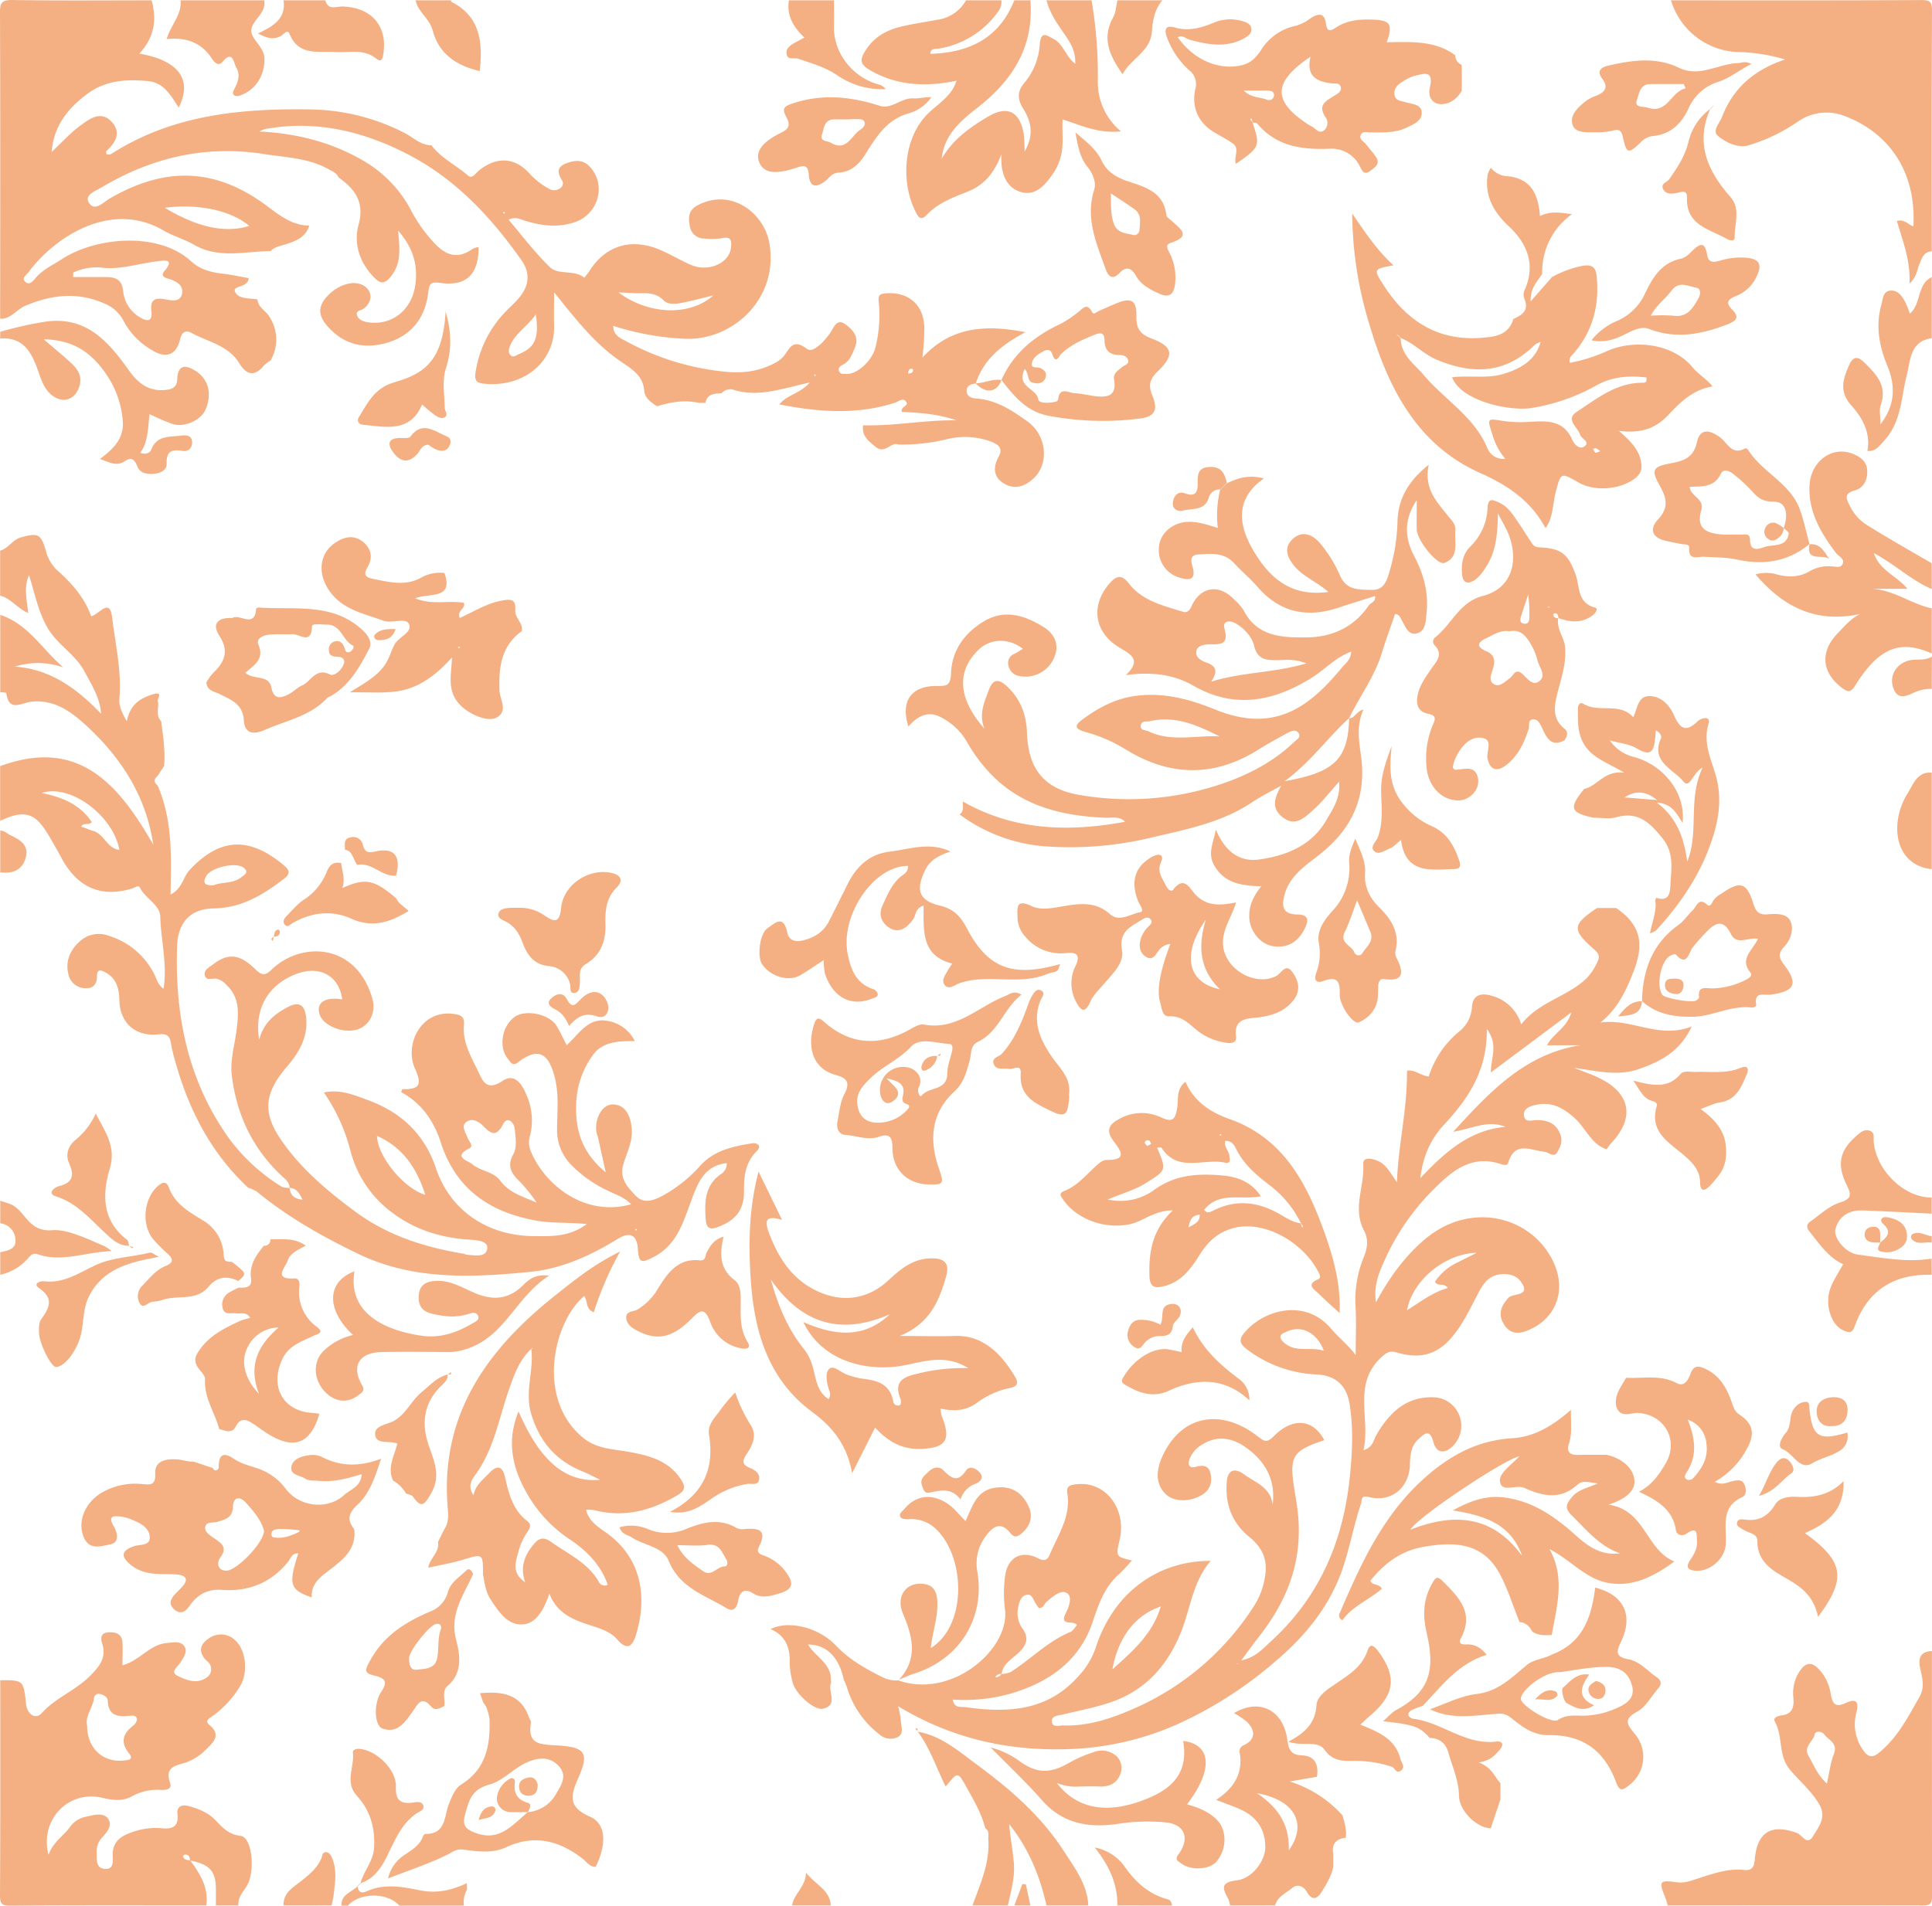 <svg id="Capa_1" data-name="Capa 1" xmlns="http://www.w3.org/2000/svg" viewBox="0 0 600 592"><defs><style>.cls-1{fill:#f4b0823d;}</style></defs><path class="cls-1" d="M134,45.14c3,4,7.61,6.14,11.29,9.36,1.36,1.19,2.32-.57,3.28-1.38,5.58-4.67,11.47-4.34,16.14,1.07a23,23,0,0,0,5.91,4.51,3,3,0,0,0,3.32-.22,1.77,1.77,0,0,0,.5-2.61c-1.31-2.18-1.56-4,1.36-5.11,2.65-1,5.18-1.31,7.35,1,5.3,5.66,2.69,14.87-4.77,17.3-5.86,1.9-11.43.91-17-1.06a4.32,4.32,0,0,0-3.43.25c4.24,5,8.17,10.23,12.84,14.74,2.68,2.58,7.51.65,10.64,3.28a22.61,22.61,0,0,0,1.5-1.89c5.08-8.17,13.2-10.64,22.32-6.65,3.2,1.4,6.22,3.22,9.43,4.59C220,84.62,226.46,81.75,227,77c.22-2,.24-3.68-2.77-3a21.78,21.78,0,0,1-5.48.1,4.5,4.5,0,0,1-4.53-3.86c-.42-2.38-.62-4.82,2.33-6.41,10.53-5.66,20.75,2.42,22.37,11.61C242,92.84,227.35,106,212.53,105.22a84.36,84.36,0,0,1-22.09-4c.07,3.19,2.43,3.88,4.1,4.82a80,80,0,0,0,29.14,9.26c6,.79,11.43.36,16.73-2.42a9.63,9.63,0,0,0,2.77-2c1.91-2.08,2.7-6.11,7.42-2.51,1.9,1.46,5.35-2.31,7.17-4.88,1.22-1.72,2-4.66,4.66-2.82,2.15,1.5,4.48,3.83,3.13,7.14-.86,2.11-1.59,4.41-3.95,5.56-.71.34-1.48,1-1,2s1.38.73,2.18.78c3.43.23,8.26-4.25,9.18-8.56a42.21,42.21,0,0,0,.93-13.85c-.24-2.06.32-2.48,2.27-2.62,7.1-.52,11.76,3.65,11.9,10.77a78.78,78.78,0,0,1-.61,9.19c8.77-9.49,19.3-10.36,32-7.89-7.57,4-13.07,8.59-15.43,15.95h0c-1.68.15-3.13.86-2.78,2.72s2.4,1.89,3.68,2c5.9.64,10.61,3.8,15.17,7.07,5.92,4.24,6.78,12.88,2.1,17.47-2.59,2.54-5.74,3.79-9.05,2-3.55-1.9-3.93-5.06-2-8.55,1.55-2.84-.4-3.91-2.55-4.74a23.58,23.58,0,0,0-13.77-.62,58.64,58.64,0,0,1-14.78,1.6c-2.45-1-4.14,3.2-7.16.69-2.29-1.9-4.32-3.41-3.83-6.68,9.68.31,19.24-1.71,29-1.52-5.57-1.93-11.34-2.38-17-2.63-.4-1.74,2.17-1.81,1.44-3-1-1.66-2.37-.24-3.48.12-11.75,3.82-23.52,3-36,.56,2.48-3.08,6.36-3.26,9.48-6.82-8.68,1.93-15.75,4.59-23.29,2.4a3.66,3.66,0,0,0-4.14.94c-2.19.13-4.44.16-5,3l-2,0c-4.44-1-8.75-.26-13,1.06-1.84-1.2-3.81-2.51-4-4.83-.38-4.85-4-6.82-7.38-9.16-7.92-5.4-13.76-12.88-20.61-21.43,0,4.16-.08,7.15,0,10.14.38,11.72-9.82,19.73-22.19,18.2-2.09-.26-2.54-1.23-2.21-3.43a34.31,34.31,0,0,1,9-18.53c1.46-1.59,3.14-3,4.52-4.65,3.08-3.72,3.65-7.58.67-11.8-9.18-13-19.88-24.55-34-32.14S98.5,37.12,82.26,40.1a10.89,10.89,0,0,0-1.69.75c12,.61,22.78,3.45,32.67,9.31a38.4,38.4,0,0,1,14.51,15.37A46.49,46.49,0,0,0,135,75.62c3.62,3.87,7.31,4.91,11.81,1.67a6.34,6.34,0,0,1,1.83-.56c0,8.52-3.76,12.26-11.86,11.16-3-.41-3.46.09-3.79,3-.91,7.74-5.15,13.34-12.71,15.56-7,2.06-13.39.77-18.55-5.08-3-3.41-3.08-6.26.06-9.52,3.52-3.66,8.49-5,11.46-2.93,2.53,1.81,2.4,5-.39,7-.84.62-2.6.52-1.92,2.18.52,1.28,1.82,1.76,3.24,2,7.51,1.16,13.83-3.76,14.85-11.92.72-5.8-.64-11.12-5.4-16.56.5,5.61,1.08,10.17-2.24,14.26-2,2.49-3.3,2.23-5.13.39-4.56-4.62-6.52-10.5-4.9-16.48,1.92-7.08-1.16-11.08-6.24-14.69-.55-1.37-1.82-1.84-3-2.49C95.83,49.06,88.81,48.92,82,47.86,63.82,45,47.13,48.93,31.55,58.21c-1.83,1.09-5.44,2.31-3.94,4.76,1.75,2.86,4.31,0,6.3-1.21,16.33-9.52,31.93-10.28,48.51,1.86,4,2.95,8.09,6.42,13.62,6.47C94.9,73.89,91.56,75,88.35,76c-1.56.51-3.18.72-4.32,2-8,.07-16.13,2.48-23.83-2-3-1.72-6.5-2.7-9.39-4.39-16.05-9.41-33.5,1.59-42,13-.6.8-2.2,1.69-1,2.89s2.26,0,3-.84c2.24-2.84,5.49-4.26,8.39-6.15,10.62-6.92,30.06-8.65,40.19.68,2.86,2.64,6.27,3.41,9.94,3.85,2.68.32,5.33.9,7.91,1.36-.26,3.1-5,2.2-4.27,4.16,1,2.44,4.52,2,7,2.45.13,2.44,2.43,3.37,3.54,5.13a12.92,12.92,0,0,1,.5,13.86,10.24,10.24,0,0,0-2,1.5c-3,3.65-5.46,3-7.75-.74-3.42-5.55-9.76-6.57-14.91-9.4-1.7-.93-2.9-.21-3.43,2.09-1.11,4.75-4.28,6-8.46,3.47a22.84,22.84,0,0,1-9-9.07,11.44,11.44,0,0,0-5.64-5.4c-8.44-3.85-16.67-3-25,.56-2.72,1.15-4.44,4.16-7.78,4C.08,67.36.12,35.64,0,3.93,0,1,.39,0,3.73,0,18.17.24,32.62.1,47.07.1c1.74,6.06.82,11.63-3.81,16.55,11.47,2,16.89,7.52,12.22,16.76-2.38-3.69-4.56-7.72-9.39-8.2-6.72-.67-13.37-.28-19.05,4-6,4.47-10.39,10-11,18,3.12-2.92,5.79-5.93,9-8.26,2.86-2.1,6.39-4.76,9.74-1,3,3.39,1,6.44-1.77,9-.13.11,0,.55.09,1,.47,0,1,.13,1.39-.09C53.64,35.54,75.07,33.62,97.09,34a66,66,0,0,1,28.39,7.22C128.26,42.59,130.55,45.1,134,45.14ZM282,116.06c.74-.11,1.59-.09,1.54-1.2,0-.11-.2-.3-.31-.31-1.12-.08-1.08.8-1.22,1.52l-.23.42ZM22.74,84.67l0,1.4c3.37,0,6.75,0,10.12,0,2.89,0,5,.62,5.38,4.31a10.69,10.69,0,0,0,5.14,8.15c1.62,1,4.07,2,3.64-1.76-.36-3.15.5-4.44,4-3.84,1.87.32,4.93,1.18,5.51-1.67.54-2.62-1.73-3.93-4.18-4.66-.91-.26-2.67-.79-1.32-2.36,3.59-4.16-.53-3.25-2.2-3.06-5.82.63-11.46,2.73-17.47,1.93A17,17,0,0,0,22.74,84.67Zm54.68-14.5c-5.75-4.83-16-7-26.24-5.62C61.35,70.66,70,72.51,77.42,70.17ZM192.06,90.83c9.41,7,22.12,7.45,29.48.94-3.06.74-5.41,1.36-7.78,1.89-2.61.57-5.9,1.42-7.65-.34-2.78-2.81-5.8-2.12-8.9-2.24C195.74,91,194.27,90.94,192.06,90.83ZM166.4,97.7c-2.84,3.9-6.45,5.92-8,9.74-.38,1-.65,2,.08,2.83.9,1,1.83.06,2.68-.28C166.08,108,167.5,105.07,166.4,97.7Zm86.9,19c0-.1,0-.26-.07-.3a.84.84,0,0,0-.37-.08l.1.52ZM156.8,66.25a1.4,1.4,0,0,0-.15-.42s-.24.06-.36.09a1.15,1.15,0,0,0,.14.43S156.67,66.29,156.8,66.25Z" transform="translate(0)"/><path class="cls-1" d="M77.06,368.94c-11.64-10.85-18.56-24.42-22.73-39.56a48.7,48.7,0,0,1-1.25-5.31c-.35-2.22-1.25-3.05-3.69-2.77-7.22.85-12.13-3.44-12.31-10.49-.1-3.64-.79-6.86-4.41-8.79-1.7-.91-2.54-.76-2.56,1.21,0,2.41-1,3.84-3.55,3.75a5.43,5.43,0,0,1-5.33-4.43c-1-3.9.55-7.36,3.35-9.93a8.68,8.68,0,0,1,9.22-1.92,23.47,23.47,0,0,1,14.06,11.82c.8,1.54,1.14,3.42,2.92,4.62,1.24-7.64-.82-15-1-22.35-.06-3.77-4.75-5.7-6.4-9.18-.36-.74-1.49.13-2.25.36-9.55,2.94-16.86-.11-21.82-9.06-1-1.89-2.1-3.78-3.17-5.65-4.25-7.47-7-10.7-16.1-6.24V238C24.6,228.9,37,243.91,47.6,262.4c-2.2-14.85-9.66-26.53-20.14-36.39-5-4.67-10.35-8.91-17.94-8-2.93.36-6.83,3.24-7.56-2.73,0-.16-1.23-.18-1.88-.26V191c8.67,2.86,13.07,10.73,19.57,16.32a23.55,23.55,0,0,0-15-.24c11.16.8,19.33,6.92,26.74,14.64-.37-5.16-3-9.07-5.2-13.22-2.86-5.32-8.33-8.17-11.41-13.46S10.84,184.21,9,178.65c-1.71,3.84-.63,7.75-.24,11.78-3.47-1.51-5.38-4.59-8.72-5.38v-14c2.6-.67,3.77-3.4,6.54-4.14,5.22-1.4,6.07-1.12,7.64,4.07a12.58,12.58,0,0,0,3.36,6c4.6,4.08,8.66,8.56,10.72,14.45,2.47-.46,5.78-6,6.52.37,1,8.33,3,16.62,2.26,25.13-.22,2.35.76,4.43,2.29,7.14,1-5.1,4-7.14,8.07-8.37,3.68-1.12,1,1.65,1.65,2.33.26,2-.82,4.22.95,6,.61,4.62,1.34,9.24.92,13.93-.66,1-1.32,2-2,3.06-1.24,1-1.25,2,0,3,4.63,10.63,4.26,22,4,33.86,3.69-1.84,3.85-5.38,5.89-7.58,10.06-10.86,19.4-9.87,29.44-1.39,1.53,1.3,2,2.46,0,4-6.5,5-13.19,9.13-21.91,9.28-7.33.13-11.13,4.38-11.38,11.75-.66,19.77,2.71,38.73,13.41,55.65a58,58,0,0,0,19.09,19.06,6.5,6.5,0,0,0,2.43.36c.25,2.1,1.23,3.38,4,3.66-1-2.3-2-3.52-4-3.67,0-1.48-.94-2.4-2-3.32-9.31-8.51-14.42-19.19-15.94-31.57-.58-4.8.91-9.53,1.5-14.29.63-5.06,1-10-3.19-13.89A5.86,5.86,0,0,0,67.09,304c-1.21-.13-3.07.74-3.47-1s1.38-2.54,2.51-3.4c4.65-3.55,8.2-3.39,13.16,1.49,2.22,2.19,3.28,1.86,5.18,0,9.18-8.74,26.23-8.18,31.19,9.18,1.2,4.19-.93,8.47-4.89,9.58-4.37,1.21-10.34-1.22-11.49-4.69-1.22-3.65,1.62-5.58,7-4.72-1-7.43-7.08-10.72-14.53-7.79s-13,9.63-11.26,20.33c1.42-5.4,4.83-7.93,8.61-10s5.59-.92,6,3.31c.55,5.93-2.27,10.73-5.86,14.9-7,8.17-8,14.16-1.85,23.05,6,8.68,13.88,15.39,22.34,21.69C120,383.7,131.59,387.4,144,389.46c.33.05.63.27.95.3,2.44.2,6,.93,6.36-1.87.34-2.51-3.39-2.66-5.5-2.8-8.84-.55-17-3.1-24-8.39a34.71,34.71,0,0,1-12.91-18.94,55.67,55.67,0,0,0-8.32-18.39c5-1.1,9.39.8,13.49,2.29,10.24,3.73,17.64,10.33,21.31,21.22,4.53,13.44,16.3,21.05,30.53,21.11,5.31,0,10.65.38,16.35-3.75-6-.58-11.17-.19-16.2-1.15-14.34-2.73-24.6-9.93-29.2-24.28-2.14-6.65-6-12.16-12.3-15.57.18-.36.32-.87.46-.88,4.77,0,6.37-.9,3.88-6.35-3.38-7.42,1.71-18.2,11.65-17.09,2.43.27,3.8.78,3.54,3.46-.49,5.26,2.09,9.64,4.24,14.11,1.57,3.26,2.69,6.65,7.75,3.27,3.85-2.58,6.14,1.26,7.39,4.31a19.48,19.48,0,0,1,1.15,12.67,6.92,6.92,0,0,0,.2,4.83c4.6,11.06,17.3,20.48,31.16,16.52-2.12-2.3-4.87-3-7.25-4.24a38.81,38.81,0,0,1-11.33-8A15.23,15.23,0,0,1,173,351.1c0-5.63.71-11.28-.83-16.88-2-7.47-5.4-8.79-11.38-4.16-1.69,1.31-2.39-.32-3.11-1.21-2.9-3.61-1.79-10.11,2.12-12.94,3.32-2.4,10.67-1,13,2.71,1.15,1.8,2,3.79,3.18,6.05,3.9-3.45,6.55-8.66,12.68-7.54a11.49,11.49,0,0,1,8.49,6.28c-5.05-.05-9.92.22-12.83,4.08a26.94,26.94,0,0,0-5.38,15.68c-.27,8.15,1.87,14.95,9.17,21-.94-4.24-1.64-7.47-2.37-10.7-.14-.65-.45-1.27-.54-1.92-.53-4.31,1.94-8.46,5-8.47,3.65,0,5.6,2.9,6,7.63.3,4.05-1.59,7.44-2.63,11.05-1.29,4.44,1.46,7.1,3.8,9.62s5.1,1.77,8.19.17a43.57,43.57,0,0,0,12-9.54c4.38-4.75,10.18-5.91,16.1-6.87a2.27,2.27,0,0,1,1.82.47c.63.79,0,1.53-.63,2.13-3.26,3.37-3.87,7.48-3.79,12,.11,6.12-2.61,9.43-8.33,11.5-2.65,1-3.41-.22-3.56-2.4-.36-5.24-.43-10.39,4.54-14a3.88,3.88,0,0,0,2-3.54c-7.29.83-9.16,6.67-11.11,11.89-2.51,6.73-4.46,13.53-11.52,17.23-4,2.1-4.69,1.93-5-2.55-.29-4.23-2.38-5.36-6.27-3-8.43,5.19-17.41,9.27-27.24,10.23-18.06,1.77-36.19,2.64-53.27-5.58-11.17-5.38-21.92-11.44-31.54-19.36A12.55,12.55,0,0,0,77.06,368.94ZM37.07,264l.41.23-.41-.23C35.24,253.55,22,243.4,13,246.33c6.61,1.38,12,3.7,15.5,9.06-1,1.19-2.63-.07-3.29,1.42,1.3.31,2.5,1,3.67,1.29C32.42,259.08,33.25,263.61,37.07,264ZM166.68,373.6a51.05,51.05,0,0,0-5-6.29c-2.74-2.62-4.43-4.82-2.2-8.92,1.13-2.07.64-5.2.36-7.8-.22-2-2.28-3.88-3.54-1.47-2.23,4.28-3.82,3.1-6.33.57-1.24-1.24-3.23-2.45-4.95-1.3-2.06,1.37-.42,3.22.11,4.88.37,1.15,2.14,2.72.68,3.43-5.48,2.69-.28,3.92.8,4.89,2.54,2.27,6.57,2.22,8.81,5.26C158.36,370.79,163,371.88,166.68,373.6Zm-49.59-20.74c.11,6.33,8.33,16.35,15,18.3C129.44,363,125.25,356.47,117.09,352.86ZM66.33,275c2.48-1.09,5.92-.41,8.55-2.45.93-.72,2.63-1.55.78-3-2.37-1.89-10.19-.06-11.6,2.57C62.89,274.23,63.47,275.14,66.33,275ZM197.42,381.72a1.25,1.25,0,0,0-.13.4c0,.05.22.09.33.13a1.3,1.3,0,0,0,.13-.41S197.53,381.76,197.42,381.72Z" transform="translate(0)"/><path class="cls-1" d="M.08,521.94c7.22,0,7.22,0,8,7.34.35,3.33,3,5,4.89,2.86,4.23-4.67,10.22-6.89,14.68-11.23,3-2.95,5.57-5.82,4.09-10.34-.67-2.06-.2-3.4,2-3.51s4.12.47,4.29,3.1c.14,2.28,0,4.58,0,7.14,5.4-1.43,8.4-6.48,13.88-6.93,2.1-.17,4.28-.69,5.41,1.13,1,1.58-.33,3.44-1.33,5-.83,1.27-3.16,2.87-1,4,2.65,1.33,6,2.75,9,.73a3.12,3.12,0,0,0,.37-5.18c-2.9-2.65-2.36-5.16.36-7a6.36,6.36,0,0,1,8.61.78c3.12,3.13,3.74,9.88,1.22,14a31.81,31.81,0,0,1-8.36,9.13c-1,.75-2.86,1.5-1.12,2.92,3.76,3.08,1.13,5.41-.9,7.4a17,17,0,0,1-6.6,4.29c-3.51,1-6.39,1.49-4.72,6.36.67,2-1.57,2.2-3.07,2.08a16.46,16.46,0,0,0-9.07,2.14c-3,1.53-6.07,1-9.23.25-10.3-2.26-19.22,6.93-16.41,17.79,1.43-4.08,4.75-5.89,6.78-8.82a8,8,0,0,1,5-3.06c2.21-.52,5.14-1.33,6.62.53,1.7,2.13-.32,4.38-1.88,6.1a6.23,6.23,0,0,0-1.56,4.56c0,2.19-.29,4.89,2.62,5.06S35,577.79,35,576c0-3.89,2.62-5.67,5.68-6.71A21.24,21.24,0,0,1,50,567.9c3.3.39,5.55-.23,5.11-4.4-.3-2.77,1.91-2.94,3.73-2.41,2.86.84,5.8,2,7.87,4.13,2.3,2.4,4.17,4.64,8,5.07,3.32.37,4.5,9.43,2.48,14.47-1,2.42-3.47,4.18-3.14,7.16h-7c0-1.65,0-3.29,0-4.94,0-5.72-1.86-7.79-8-9.05-.13-1-.36-1.9-1.64-1.81-.21,0-.6.38-.57.5.28,1.17,1.3,1.16,2.22,1.29,3.09,4.17,5.78,8.46,5,14-20.25,0-40.5-.07-60.75.08C.52,592,0,591.41,0,588.67.14,566.43.08,544.18.08,521.94Zm27,14.25c-.06,6.84,5,11.42,11.31,10.7,1.32-.14,3.29-.22,1.75-2.13-2.88-3.57-2-6.21,1.26-8.75a2.81,2.81,0,0,0,1.13-2c-.2-1.28-1.51-1.1-2.43-1-3.65.39-6.46-.1-6.64-4.74,0-1-1.29-1.9-2.56-2.06a1.4,1.4,0,0,0-1.71,1.34C28.8,530.61,26.27,533.2,27.09,536.19Z" transform="translate(0)"/><path class="cls-1" d="M517.94,591.92c-.24-.79-.42-1.61-.73-2.37-2.15-5.22-1.9-5.59,3.62-4.83,2.41.33,4.63-.59,6.77-1.28,4.61-1.48,9.12-3.1,14.08-2.55,2.34.26,3.09-.89,3.28-3.2.68-8.63,5.21-11.26,13.21-8.24,1.48.55,3,4,4.84,1s4.36-6,1.91-10.08-6-7.05-9-10.59c-3.79-4.51-2.11-10.27-4.69-14.92-.74-1.33.87-1.83,2.11-2,3.28-.4,3.85-2.56,3.62-5.38a12.41,12.41,0,0,1,1.3-7.25c2.4-4.35,4.69-4.45,7.73-.35a14.71,14.71,0,0,1,2.57,6.37c.49,2.73,1.23,4.34,4.48,2.83,3.45-1.6,4.41-.56,3.4,3.24a13.71,13.71,0,0,0,2.13,11.26c2.12,3.27,3.92,1.87,6,0,5.16-4.59,8.2-10.65,11.56-16.48,1.51-2.63,1-5.45.32-8.23-.72-3.1-.68-5.76,3.52-6,0,25.33,0,50.65.06,76,0,2.5-.56,3.07-3.06,3.06C570.59,591.88,544.27,591.92,517.94,591.92Zm49.42-37.86c.79-3.51,1.1-6.5,2.16-9.17,1.36-3.42-1.67-4.3-3-6.14-.73-1-2.72-1.14-2.94,0-.46,2.29-3.6,3.74-1.93,6.68C563.22,548.11,564.24,551.15,567.36,554.06Z" transform="translate(0)"/><path class="cls-1" d="M599.92,78.08c-2.57.1-3.07,2.2-3.84,4s-.75,3.84-3.06,6c.31-7.3-2.11-13.2-3.93-19.42,2.32-.72,3.51,1.16,5.14,1.66.95-18.46-8.91-29.5-21.22-34.23a15.46,15.46,0,0,0-14.68,1.7,54.83,54.83,0,0,1-15.46,7.4c-3,.85-6.88-.86-9.37-3-1.84-1.6.53-3.92,1.28-5.86,3.38-8.66,9.54-14.49,19.58-17.85a54.69,54.69,0,0,0-15.09-2.33A22.56,22.56,0,0,1,518.94.1c25.91,0,51.82.06,77.74-.08,2.75,0,3.33.54,3.32,3.32C599.86,28.25,599.92,53.17,599.92,78.08Z" transform="translate(0)"/><path class="cls-1" d="M339,.1a138.54,138.54,0,0,1,1.94,25,19.84,19.84,0,0,0,7.19,15.71c-7.11.75-12.53-1.95-18.13-3.71l-.42-.22.42.22c-.25,4.12.56,8.28-.82,12.38a16.18,16.18,0,0,1-1.83,4c-2.41,3.53-5.35,7.33-9.81,6.29-4.74-1.11-6.88-5.38-6.55-11.84-2.37,6.2-5.58,9.69-10.74,11.71-4.42,1.73-9,3.47-12.47,7.12-2,2.12-2.75.36-3.53-1.19-4.46-8.89-3.92-22.7,4.12-30.46,3.15-3,7.26-5.39,8.66-10l.4-.42-.43.39c-9.33,1.92-18.31,1.66-26.88-3.32C267.15,20,267,18.7,268.6,16c2.68-4.49,6.74-6.7,11.55-7.81,3.68-.85,7.44-1.4,11.17-2.08A12,12,0,0,0,300,.1h11a5.14,5.14,0,0,1-1.15,3.67,28,28,0,0,1-18.47,11.35c-1,.16-2.37-.18-2.48,1.61C301,16.36,310.32,11.91,315,.1h5c1.15,14.48-5.56,24.93-16.6,33.49-5.14,4-10.23,8.4-10.95,15.73,3.42-6,8.83-9.83,14.55-13.18,5.93-3.48,9.8-1.43,10.94,5.59a52.92,52.92,0,0,1,.26,5.32c3.05-5.22,2-9.41-.45-13.33-1.84-2.94-1.87-5.41.44-8.06a20.53,20.53,0,0,0,4.71-11.86c.39-4.28,2-2.92,4.39-1.64,3,1.63,3.6,5.27,6.65,7.68.15-4.06-1.66-6.81-3.38-9.28C328.24,7.26,326,4,325,.1Z" transform="translate(0)"/><path class="cls-1" d="M599.92,203c-9.75-4.36-16.33-1.84-23.57,9.64-1.55,2.46-2.25,2.59-4.37,1-6.28-4.79-6.83-11.26-1.19-17,2-2.07,3.87-4.39,6.85-5.91-13.42,2.9-23.65-1.93-32.45-12.31a12.09,12.09,0,0,1,6.55,0c3.68,1,7.23.92,10.57-1.15a11.25,11.25,0,0,1,6.24-1.34c1.26,0,3,.68,3.67-.68.79-1.69-1.23-2.42-2.08-3.53-4.67-6.18-8.54-12.72-8.19-20.82.34-7.7,7.22-12.59,13.63-9.86,2.42,1,4.36,2.57,4.31,5.48,0,2.69-1.14,5.07-3.86,5.82-3.63,1-2.59,2.81-1.42,5.05a14.28,14.28,0,0,0,4.93,5.54c6.68,4.21,13.57,8.06,20.38,12.05v8c-6.28-2.65-11.22-7.54-18-11.17,1.89,5.48,6.85,6.85,10.47,11.1h-11.3c6.95.21,12.42,4.76,18.83,6.06Z" transform="translate(0)"/><path class="cls-1" d="M382,591.92a7.87,7.87,0,0,0-.48-1.91c-1.58-3-3-5.23,2.56-5.9,4.86-.58,8.82-6.07,8.86-10.21.06-5.54-2.62-9.5-7.63-11.79-2.22-1-4.56-1.8-7.6-3,5.5-3.66,8.32-8.18,7.32-14.45a2.07,2.07,0,0,1,1.14-2.49c3.68-1.61,4-4.61.8-7.54a29.39,29.39,0,0,0-3.73-2.46c7.62-4.63,15.1-1.15,16.46,7.8.49,3.19.86,5.17,4.65,5.32,4.05.16,5.21,2.94,4.65,6.63l-8.46,1.49a36.73,36.73,0,0,1,16.39,10.52c.63,2.27,1.38,4.53,1,6.94-3.05.35-4.43,2-3.88,5.07,0,1.32,0,2.64,0,3.95-.54,2.8-2,5.2-3.45,7.58-1.25,2.11-2.95,3.36-4.72.27-1.09-1.91-3-2.58-4.55-1.27-1.93,1.6-4.58,2.65-5.34,5.44Zm8.39-34.86c6.94,4.7,10.09,10.06,9.85,17.73C406.14,566.63,402.13,559.11,390.37,557.06Z" transform="translate(0)"/><path class="cls-1" d="M.08,103.07A114.79,114.79,0,0,1,13.61,100c12.89-2.09,19.92,5.89,26.33,14.93,2.9,4.09,6.24,6.79,11.59,6.19,2.13-.25,3.41-.94,3.51-3.29.16-4,2-4.88,5.47-2.76,4.2,2.53,5.47,7.18,3.32,12.17-1.39,3.24-6.37,5.6-10.15,4.5a66.46,66.46,0,0,1-7.22-3.09c-.55,4.19-.36,8.43-2.88,12,1.87.72,3.05-.11,3.41-1,1.68-4.39,5.52-3.87,9-4.31,1.58-.2,3.35-.25,3.63,1.61s-.87,3.47-2.92,3.12c-3.48-.6-5.1.19-4.95,4.11.06,1.59-1.68,2.78-3.55,2.95-2.26.21-4.62.1-5.57-2.28s-1.87-2.88-4-1.52c-2.51,1.64-4.75.22-7.59-.75,4.28-3.21,7.66-6.48,7.06-12.16a29.51,29.51,0,0,0-4.88-13.82c-4.53-6.81-10.12-11-19.63-11.21,3.42,3,6.16,5.17,8.71,7.59,2,1.89,3.31,4.08,2.32,7.12-1.35,4.14-5.1,5.35-8.49,2.68-2.36-1.87-3.23-4.49-4.16-7.19-2-5.72-4.41-11-11.92-10.42Z" transform="translate(0)"/><path class="cls-1" d="M306,567.93c-1.16-4.55-3.49-8.54-5.75-12.59-2.83-5.06-2.72-5.12-6.57-.35-2.89-5.88-4.85-12-8.66-17.06l0,0c7.51,1.3,13,6.32,18.81,10.56C314,556,323.47,564.3,330.37,575c3.34,5.18,7.31,10.28,7.62,16.92H325c-2.07-9.21-5.56-17.77-11.57-25.24.27,4.26,1.21,8.4,1.47,12.58s-1,8.47-1.89,12.66H302c2.48-6.79,5.56-13.44,4.91-21C307,569.83,307.16,568.68,306,567.93Z" transform="translate(0)"/><path class="cls-1" d="M599.92,396c-11.85-.35-20,4.91-24,16.15-.79,2.23-1.92,1.78-3.42,1.13-4-1.72-6-8.47-3.89-13.56,1-2.4,2.47-4.61,3.79-7-4.66-2.15-7.4-6.34-10.48-10.2-.89-1.11-1-2.13.2-3,3-2.08,5.79-4.87,9.13-5.91,3.83-1.18,3.78-2.43,2.27-5.48-3.23-6.5-2.18-10.86,3.21-15.47,1.18-1,2.33-2,4-1.39s1,2.24,1.17,3.49c.87,9,9.45,17.25,18,17.25v5c-7.19-.34-14.37-.75-21.56-1-4.05-.12-7.16,1.69-8.31,5.7-.79,2.75,3.08,7.49,6.85,8,7.62,1,15.26,2.53,23,1.27Z" transform="translate(0)"/><path class="cls-1" d="M599.92,105.07c-6.79.87-6.63,7.09-7.74,11.4-1.81,7.07-1.64,14.63-7.11,20.5-1.51,1.64-2.62,3.37-5.14,3.1v0c1.07-5.62-1.55-10.31-4.92-14.05-4-4.44-2.62-8.36-.7-12.71,1.12-2.52,2.6-2.74,4.54-.83,3.72,3.67,7.38,7.26,5.23,13.34-.55,1.55-.08,3.46-.08,6,4.77-6.29,4.61-12.24,2.06-18.39s-3.58-12.32-1.79-18.76c.49-1.74.45-4.45,3.18-4.41,2.16,0,3.35,1.94,4.31,3.71a30.24,30.24,0,0,1,1.36,3.48c3.66-3.2,2.14-9.18,6.81-11.36Z" transform="translate(0)"/><path class="cls-1" d="M82.06.1c.69,4-3.56,6-4,9s4.09,5.3,4.07,9.23c0,5.07-2.57,9.42-7.27,11.22a2.65,2.65,0,0,1-1.87.19c-1-.48-.6-1.37-.2-2.12,1.13-2.14,1.92-4.39.59-6.63-.88-1.49-1-5.61-4.32-1.74-1.24,1.45-2.52.08-3.22-1-3.25-5-7.94-6.74-14.09-6.11C53,7.82,56.52,4.61,56.06.1Z" transform="translate(0)"/><path class="cls-1" d="M101.05.1c.83,3.28,3.5,1.85,5.36,1.91,8.88.27,13.94,6,12.67,14.58-.22,1.5-.51,3-2.31,1.57-3.83-3.07-8.25-1.77-12.46-2-5.4-.36-11.57,1.41-14.42-5.68-.59-1.46-1.67,0-2.32.47-2.41,1.6-4.6.95-7.45-.55C84.83,8.14,88.9,5.84,88.06.1Z" transform="translate(0)"/><path class="cls-1" d="M259,.1c0,2.66.06,5.33,0,8-.26,8.85,6.46,16.31,14.08,18.19a3.59,3.59,0,0,1,1.95,1.4,24.54,24.54,0,0,1-15.22-4.44c-3.68-2.46-7.82-3.6-11.88-5-1.28-.44-3.42.6-3.66-1.58-.22-1.89,1.48-2.8,3-3.62l2.53-1.38C246.34,8.38,244.25,4.77,245,.1Z" transform="translate(0)"/><path class="cls-1" d="M.08,373l2.8.93c4.94,1.61,5.57,8.83,13.28,8.22,4.83-.39,11,2.74,16.27,4.95a21.49,21.49,0,0,1,2.29,1.54c-8.46.32-15.5,3.57-22.92,1-1.8-.61-2.44.59-3.27,1.45A16.2,16.2,0,0,1,.08,396v-7c2.11-.47,4.78-.89,4.72-3.47A5.34,5.34,0,0,0,.08,380Z" transform="translate(0)"/><path class="cls-1" d="M149,22.08c-7.13-1.64-12.7-5.22-14.65-12.69-.95-3.65-4.55-5.62-5.28-9.29h11c0,.16,0,.42.12.47C149.31,5.2,149.93,13.32,149,22.08Z" transform="translate(0)"/><path class="cls-1" d="M599.92,270c-11.71-1.22-13.23-14.46-7.44-23.64,1.65-2.61,2.87-6.74,7.44-6.35Z" transform="translate(0)"/><path class="cls-1" d="M361,.1c-1.64,1.81-3,4.77-3.24,9.51-.34,6.39-6.41,8.39-9.15,13.46-4-5.79-6.57-11.13-2.91-17.69.86-1.53.89-3.51,1.31-5.28Z" transform="translate(0)"/><path class="cls-1" d="M88.06,591.92c-.17-4,3.1-5.72,5.6-7.69s4.91-4,6.17-7c.29-.72.21-1.8,1.31-1.87s1.66,1,2,1.86c1.58,3.69.94,7.5.49,11.28-.13,1.15-.41,2.27-.63,3.41Z" transform="translate(0)"/><path class="cls-1" d="M111.1,586c.16,1.88,1.29,2.19,2.76,1.52,5.44-2.49,11.08-1.42,16.45-.33s10,0,14.69-2.22c0,.67,0,1.33.05,2a8,8,0,0,0-1,5h-20c-3.75-4.16-12.28-4.16-16,0h-2c-.16-3.51,3.14-4.17,5-6Z" transform="translate(0)"/><path class="cls-1" d="M347,591.92c.12-7-2.83-12.71-7-18h0a14.66,14.66,0,0,1,9.33,6c3.41,4.89,7.56,8.54,13.38,10.12.95.26,1.15,1.06,1.28,1.9Z" transform="translate(0)"/><path class="cls-1" d="M599.92,214a11.86,11.86,0,0,0-4.79.84c-2.42,1-5.46,3-7-.76-1.72-4.08.82-8.14,5.13-9,2.22-.42,4.63.23,6.7-1.13Z" transform="translate(0)"/><path class="cls-1" d="M.08,258c1.24,0,2.05.91,3.06,1.4,3.14,1.49,6.07,3.13,4.77,7.31C6.73,270.51,3.69,271.41.08,271Z" transform="translate(0)"/><path class="cls-1" d="M246,591.92c.47-3.63,4.17-5.62,4.32-10.18,3,3.82,7.47,5.33,7.68,10.18Z" transform="translate(0)"/><path class="cls-1" d="M315,591.92l2.52-6.67,1.08.12q.7,3.28,1.39,6.55Z" transform="translate(0)"/><path class="cls-1" d="M599.92,386c-2.15-.37-4.67,1-6.38-1.32a1.3,1.3,0,0,1,.25-1.23c2.15-1.27,4.08.38,6.13.55Z" transform="translate(0)"/><path class="cls-1" d="M501.94,282.1c9.22,6.22,8,13.26,4.91,20.89-2.15,5.32-4.73,10.55-9.81,14.65,9.74-1.38,18.12,5.26,28.35,1.21-3.74,8-9.93,10.94-16.38,13.23-6.67,2.36-13.35.53-20.17-.36,2.75,1.11,5.58,2,8.22,3.37,9.37,4.7,10.61,12.26,3.38,19.93a24.32,24.32,0,0,0-1.5,2c-4.76-1.59-6.41-6.44-9.75-9.53-3.61-3.34-7.23-5.31-12.05-4.3-1.69.36-4,.94-3.87,3.21.16,2.53,2.56,1.53,4,1.54,3.52,0,6.16,1.13,7.39,4.68.67,1.94-.09,3.72-1,5.24-1.09,1.93-2.64.06-4-.07-4.28-.44-9.27-3.49-11.3,3.5-.25.85-1.43.61-2.24.33-9.42-3.17-15.64,2.52-21.36,8.31a72.71,72.71,0,0,0-14.79,21.63c-1.59,3.6-3.39,7.38-2.67,13,4.31-7.91,8.9-14.11,14.79-19.24,14.49-12.61,33.8-7.54,40.42,6.9,4.05,8.84.63,17.69-8.37,21.18-3.11,1.2-5.5.73-7.22-2.27s-.75-5.48,1.56-8c1.4-1.53,7.33-.3,3.73-5.15-2.21-3-8-2.89-10.67,0a19,19,0,0,0-2.68,4.16c-2.16,4.11-4.12,8.29-7,12.05-4.76,6.28-10.19,8.25-17.89,6-1.78-.51-2.72-.58-4.71,1.19-9.47,8.44-3.54,19.13-5.81,29.12,3-.94,3.09-3.2,4-4.76,4.08-7,9.4-12.13,18.15-11.67a8.86,8.86,0,0,1,5.91,14.8c-2.67,2.88-5.41,2.73-6.34-.89-1.19-4.63-3.19-2.21-4.7-.88-2.25,2-2.53,4.89-2.6,7.78-.17,7.26-5.77,11.92-12.71,10.16-2.7-.68-2.11,1-2.54,2.23-2.33,6.89-3.49,14-6,21-4.2,11.39-11.51,20.13-20.37,27.67a125.5,125.5,0,0,1-30,19.41,89.85,89.85,0,0,1-32.06,7.89c-19.92,1.09-38.26-2.91-55.28-13.22l-.41-.23.41.23a24.2,24.2,0,0,1,.83,4.32c.05,1.85,1.19,4.25-1.07,5.34a5.15,5.15,0,0,1-5.55-.91A28.72,28.72,0,0,1,263,524.06a18.27,18.27,0,0,0-.94-2.19c-1.45-7-5.36-11.05-11.12-11,2.33,3.88,7.33,5.92,7.1,11.08a3,3,0,0,1,0,1c-1,2.58,2.43,6.75-2.46,7.84-2.84.63-8.8-4.95-9.45-8.32a25.7,25.7,0,0,1-.91-5.83c.21-4.71-1.12-8.47-5.92-10.58,5.55-2.82,14.88-.6,20.33,5.13,4.33,4.55,9.56,7.41,15,10.08A9.68,9.68,0,0,0,279,522l0,0c16.8,5.89,34.94-10,33.07-22.35a39.56,39.56,0,0,1,0-9.48c.58-6.26,5-8.86,10.42-6.06,1.94,1,2.84.4,3.5-1.15,2.59-6.17,6.67-11.91,5.46-19.18-.4-2.47,1.43-2.55,3.15-2.73,8.79-.89,15.33,7.72,13.12,17.28-1.22,5.23-1.22,5.23,3.86,6.42-1.4,1.46-2.62,2.94-4,4.19-4.56,4-6.35,9.28-8.25,14.93-4,11.92-13.33,18.61-25.14,22.14a53.27,53.27,0,0,1-18.3,1.95c.43,2.83,2.67,2.17,4,2.35,12.92,1.83,25.28,1.28,34.85-9.43a24.41,24.41,0,0,0,5.46-8.81c6-18.7,20.87-27.34,35.79-27.19-5.53,6.42-6.24,14.57-9.12,21.86-4.19,10.63-11.27,18.63-22.59,22.28-4.74,1.53-9.6,2.45-14.41,3.62-1.29.31-3.52.3-3.18,2.35.29,1.7,2.22,1,3.44,1,8.37.31,16.09-2.52,23.46-5.88a84.26,84.26,0,0,0,35.78-31.11A23.6,23.6,0,0,0,393,488.74c.58-4.86-1.42-8.38-5-11.29-5.47-4.45-7.58-10.27-7-17.18.28-3.52,2.31-4.52,5.36-2.27,3.45,2.54,8.19,3.92,8.87,9.37,1-7.86-2.45-13.57-8.3-17.73-4.08-2.9-8.76-3.94-13.56-.91a9,9,0,0,0-3.89,4.37c-.72,1.86-.26,3.13,2,2.53s3.84-.3,4.39,1.85c.65,2.52.21,4.94-2.21,6.64-3.47,2.42-8.95,2.68-11.66,0-3.52-3.44-2.68-8-1.05-11.62,5.71-12.76,18-15.29,29.56-6.38,2.25,1.74,2.94,2.19,5.23-.13,5.05-5.09,11.63-5.93,15.54,1.39-11.26,3.69-10.93,5.59-8.7,19,2.77,16.64-2,29.86-11.82,42.34-1.6,2-3.1,4.14-5.29,7.09,4.48-1,6.54-3.51,8.9-5.64,15.15-13.69,22.7-31,24.79-51.07.79-7.64,1.19-15.15,0-22.78-.89-5.7-4.07-9-10.15-9.35a38.42,38.42,0,0,1-21.67-7.75c-2.58-1.94-2.66-3.23-.62-5.54,6.32-7.14,18.91-10.19,26.72-.88,2.31,2.75,5.24,5,7.58,8.12,0-5.23.25-10.48-.08-15.68a35.1,35.1,0,0,1,2.73-15.07c1.15-2.95,1.24-5.45-.11-8-3.58-6.83.27-13.72-.19-20.59-.15-2.33,2.74-1.72,4.41-1,2.94,1.2,4.11,4.1,6.06,6.65.38-11.58,3.28-22.8,3.1-34.62,2.19-.5,4.19,1.47,6.75,1.82a29.79,29.79,0,0,1,9.29-13.85,10.51,10.51,0,0,0,4.14-7.66c.2-4,3-4.52,6.06-3.61a13.07,13.07,0,0,1,9.25,8.9c5.56-7.11,14.31-8.54,20.26-14.28A17.84,17.84,0,0,0,496,299c.77-1.52.82-2.54-.67-3.85-7.28-6.37-7.15-7.82.64-13.09h5ZM384,517a1.84,1.84,0,0,0,.35-.15c.05,0,.05-.17.07-.26l-.43.4-.22.44Zm-75,4a2,2,0,0,0,2-1,8.37,8.37,0,0,0,2.86-.59c6.3-4,11.53-9.57,18.59-12.47.8-.33,1.3-1.38,2-2.1-.94-1.7-5.55.52-3.52-3.62,1.06-2.14,2.26-5.23.37-6.37s-4.47,1.19-6.36,2.82c-.71.61-.81,1.93-2.33,1.85-.3-.43-.67-.94-1-1.47-.8-1.15-1.09-3.19-3.08-2.56-1.54.49-2,2.23-2.29,3.66a8.17,8.17,0,0,0,1.26,6.67c2.2,3.1,1.29,5.31-1.3,7.72-2,1.84-4.72,3.29-5.13,6.46a2,2,0,0,0-2,1l-.23.4ZM437,407c4-2.51,7.8-5.51,12.64-6.92-1.38-1.74-3.17-.29-4-1.93a17.76,17.76,0,0,1,5.69-5.32c2.21-1.13,4.44-2.23,7.28-3.65-10,.19-20,8.71-21.64,17.8l-.21.44Zm24.75-87.37c.17,12.9-5.74,21.62-13.27,29.72-3.85,4.15-6.48,9.22-7.39,16.64,8-8.48,15.58-15,26.45-15.93-5.44-2.24-10.17.51-16.23,1.52,11.5-12.59,22.3-24.12,39.41-26.87H480.42c2-3.76,6.07-5.24,7.58-10.22l-25,18.67C463,328.36,465.43,324.57,461.72,319.62ZM345.48,518.54c6.61-5.87,12.49-11.08,15-19.48C352.67,501.63,347.29,508.5,345.48,518.54Zm65.65-98.94c-2.18-5.75-7-8-11.38-6-.9.41-2.21.76-2.09,1.83.09.79,1,1.65,1.81,2.19C402.89,420.07,406.9,418.31,411.13,419.6Z" transform="translate(0)"/><path class="cls-1" d="M419,223.06c1.74.18,2-2,4.42-2.64-2.85,6.4-.64,12.25-.4,18.12.48,12-4.9,20.56-14.07,27.59-4.14,3.17-8.58,6.3-10.06,11.94-1,3.69-.3,5.95,3.93,6,3.95,0,3.52,2.19,2.27,4.59-2,3.92-5.26,6-9.8,5.25-4-.67-7.16-4.73-7.32-8.95-.13-3.48,1.16-6.44,3.72-9.63-6.1-.21-11.51-.89-14.68-6.64-2-3.65-.24-6.67.59-11,2.79,6.7,7.22,10.2,13.54,9.29,8.4-1.21,16.15-4.29,20.73-12.15,2.05-3.52,4.5-7,4-12-2.91,3.22-5.33,6.42-8.29,9-2.49,2.18-5.31,5.07-9.18,2.09s-2.46-6.21-.51-9.87c-3.05,1.73-6.23,3.29-9.14,5.23-9.62,6.4-20.64,8.41-31.6,11a107.83,107.83,0,0,1-31.61,2.69A51.19,51.19,0,0,1,298,253c1.52-1,.9-2.62,1.05-4,15.93,9.06,32.9,9.5,50.33,6.28-1.73-1.84-3.92-1.17-5.92-1.25-14.72-.57-28.13-4.11-38-16.11a48.7,48.7,0,0,1-5.1-7.35,19.57,19.57,0,0,0-8.21-7.79c-4-2.13-7.26-.25-10.05,2.9-2.47-7.89.86-12.62,8.74-12.58,2.91,0,4.38.15,4.52-4,.23-6.91,4.09-12.44,10.19-16.08,6.44-3.86,12.58-1.87,18.25,1.57,3.42,2.07,5.52,5.41,3.52,9.8A9.62,9.62,0,0,1,316.55,210a4.1,4.1,0,0,1-3.38-3.25,3.07,3.07,0,0,1,1.89-3.66c.87-.44,1.69-1,2.6-1.55-4.46-3.47-10.2-3.24-13.9.43-6.75,6.67-6.24,15.11,2,24.42-1.89-4.41-.07-8.27,1.36-12.12,1.12-3,2.71-3.73,5.5-1.16,4.35,4,6.13,8.92,6.32,14.59.39,11.31,5.48,17.47,16.46,19.27a90,90,0,0,0,43.7-3.36c8.17-2.75,16.2-6.79,22.67-13,.81-.77,2.3-1.53,1.58-2.76-.83-1.42-2.38-.78-3.55-.14-3.06,1.68-6.12,3.34-9.08,5.2-13.79,8.65-27.58,8.29-41.22-.17a47.27,47.27,0,0,0-12.28-5.32c-3.23-.91-3.83-1.85-1.15-3.85,5.11-3.81,10.64-6.72,17.13-7.47,8.51-1,16.44,1.16,24.19,4.32,18.77,7.63,29.55-1.2,39.33-13,1.08-1.3,2.79-2.45,2.92-5-5,1.84-8.37,5.75-12.55,8.31-11.92,7.28-23.84,9.52-36.53,2.25-6.25-3.59-13-4.3-20.91-3.27,4.74-4.55,2-6.19-1.78-8.42-8.17-4.77-9.3-13.25-3.19-20.17,2-2.22,3.62-2.85,5.93.16,4.15,5.37,10.65,6.87,16.77,8.76,1.22.38,2-.26,2.6-1.61,2.77-6.24,8.61-7.18,13.34-2.16a17.6,17.6,0,0,1,2.9,3.31c4.27,8.36,12.2,8.5,19.7,8.42,7.74-.08,14.57-3.16,19.15-9.91.62-.91,2.18-1,2-2.95-3.82,1.21-7.56,2.34-11.26,3.59-9.81,3.31-18.28,1.62-25.25-6.4-2.27-2.62-5-4.88-7.33-7.43-3.18-3.41-7.25-2.89-11.21-2.65-2.52.15-2.15,2-1.68,3.73,1.07,3.81-.47,4.56-3.88,3.49a8.87,8.87,0,0,1-6.49-9.89c.42-4,4.22-7.15,8.58-7.45,3.26-.23,6.21.84,9.66,1.87a32.82,32.82,0,0,1,.72-11.83v0l1-1,0,0,1-1,0,0c3.48-1.69,7-2.79,11.6-1.53-8.59,5.91-8.09,13.75-3.87,21.35,4.91,8.83,11.69,15.62,23.88,13.88-3.59-3.14-7.73-4.68-10.54-8-2.36-2.83-3.32-5.75-.61-8.36s5.8-1.8,8.29.93a40.37,40.37,0,0,1,6.55,10.53c2.05,4.48,5.84,4.15,9.71,4.28s4.75-2.89,5.5-5.42A59.78,59.78,0,0,0,434,162.05c.19-7,3.26-12.55,9.72-17.7-1.61,7.42,2.47,11.49,5.88,15.8,1.14,1.44,2.58,2.62,2.37,4.71-.35,3.62,1.36,8.12-3.36,10-2.22.87-8.55-7-8.62-10.37-.07-2.78,0-5.56,0-9.14-4.17,6.25-3.69,11.91-.76,17.47s4.48,11.36,3.79,17.7c-.27,2.52-.22,5.5-3,6.22s-3.61-2.29-4.77-4.23c-.41-.69-.6-1.58-2-1.79-1.35,4-2.84,7.91-4.07,12-2.24,7.38-6.88,13.54-10.21,20.36-6.59,6-11.74,13.43-20,19.59C414.64,239.89,418.63,235.73,419,223.06Zm-42.85-11.3c9.45-3,19.18-2.65,29.54-5.68-3.95-1.57-6.62-1-9.21-1-3.36,0-6-.25-7-4.48-.68-2.78-2.94-5.24-5.55-6.85-1.7-1.06-4.41-1.17-3.65,1.57,1.34,4.78-.95,4.85-4.4,4.83-1.54,0-3.81.25-4.28,1.84-.61,2.09,1.38,3.27,3.12,3.85C377.94,206.92,378.14,208.77,376.15,211.76Zm2.62,17c-6.82-3.41-13.69-6.57-21.6-4.74-1.07.24-2.6-.29-2.88,1.27-.3,1.71,1.36,1.39,2.33,1.86C363.77,230.61,371.35,228.35,378.77,228.76Z" transform="translate(0)"/><path class="cls-1" d="M463,52.1a6.88,6.88,0,0,0,4.65,2.61c7.88.51,10.09,5.67,10.6,12.41,3.05-1.55,6-1.16,9.94-.58a21.88,21.88,0,0,0-9.24,18.51c-1.42,2.36-3.75,4.32-3.59,8.58l6.62-7.56a32.7,32.7,0,0,1,9.14-3.42c4.25-.86,4.6,1.23,4.82,4.1.7,8.85-1.63,16.74-7.59,23.45a2.32,2.32,0,0,0-.81,2.51,50.87,50.87,0,0,0,11.13-3.46c8.45-4,20.85-2.66,27,4.89,1.73,2.13,4.33,3.54,6.16,5.89-6.34,1.09-10.2,5.16-13.66,8.82-4.14,4.38-8.62,5.81-15.39,5,3.49,3.11,6,5.53,6.78,9.23.49,2.25.24,3.85-1.52,5.3-4.53,3.72-12.67,4.44-17.76,1.53-5.59-3.21-5.5-3.18-7.11,2.83-1,3.78-.74,7.94-3.19,11.32-4.5-8.39-11.57-13.24-20.28-17.12-20-8.9-28.79-27-34.56-46.62a119.33,119.33,0,0,1-5.2-34c4.13,6.07,7.76,11.47,12.81,16.1-6.32,1.18-6.28,1.15-2.89,6.42,7,10.84,16.55,17,29.77,16.13,4.18-.29,8.83-.6,10.38-5.91h0c2.85-1.2,4.93-2.81,3.36-6.36a3.43,3.43,0,0,1,.24-2.88c3.28-7.66.69-14.1-4.84-19.35C463.93,66,461,61,462,54.27A8.87,8.87,0,0,1,463,52.1Zm-29,52,1,1c.07,5.27,4.36,8.08,7.23,11.49,6.42,7.62,15.59,12.8,19.66,22.58a5.34,5.34,0,0,0,5.58,3.35,20.39,20.39,0,0,1-4-7.57c-1.64-5.1-1.69-5,3.39-4.18a38.48,38.48,0,0,0,8,.27c5.4-.29,10.67-.72,13.43,5.59.54,1.24,2.28,3.33,3.91,1.93s-1.12-2.25-1.48-3.51c-.68-2.35-4.74-4.71-1-7.15,6.32-4.14,12.4-9.15,20.66-9,.8,0,1.12-.52.92-1.64-5.28-.64-10.48-.29-15.32,2.35a60.81,60.81,0,0,1-20.53,7.16c-6.88,1-21.75-2.24-24.49-9.57,5.27-.66,10.58.48,15.78-1,6.38-1.88,10.3-4.85,11.72-10a7.19,7.19,0,0,0-1.83.93c-9.06,9-19.29,9.32-30.51,4.57-4.05-1.72-7-5.06-11-6.66l-1-1-.45-.22Zm63,36.1a6.89,6.89,0,0,0-1.37-1c-.23-.08-.58.2-.88.31.24.37.39.9.73,1.06S496.18,140.4,496.94,140.19Z" transform="translate(0)"/><path class="cls-1" d="M150,489c0-6.51,0-6.39-6.45-4.41-3.43,1-7,1.62-10.52,2.4.34-2.91,3.56-4.74,3-8,.65-1.34,1.31-2.67,2-4,1.4-2.1,1.21-4.49,1-6.78-2.36-28.73,12.21-48.93,33.28-65.71,6-4.77,12-9.67,20.29-13.74a100.18,100.18,0,0,0-8.19,18.88c-2.66-1-1.83-3.61-3-5.06-9.87,8.54-14.87,32.46-.09,44.23,4.2,3.34,9.22,3.32,14.05,4.21,6.1,1.13,12,2.58,15.86,8.19,1.66,2.41,1.89,3.65-1,5.35-8.06,4.72-16.41,6.95-25.67,4.55A11.39,11.39,0,0,0,182,469l-.39-.23.41.22c.75,3.39,3.46,5.18,6,6.95,11.47,8,13,20.38,9.52,31.8-1,3.44-2.59,5.34-5.89,1.5-1.7-2-4.27-3-6.84-3.88-5.66-1.86-11.57-3.42-14.19-10.34-1.64,4.77-3.89,9.09-8,9.56-4.79.54-7.67-3.78-10.19-7.62C150.79,494.46,150.48,491.71,150,489Zm15-70c-3.67,3.39-5.3,8-6.87,12.48-3.23,9.13-4.71,18.92-10.76,27-1.2,1.59-2,3.64-.32,6,.6-3.1,2.88-4.81,4.79-6.8,2.62-2.74,4.23-2.36,5.06,1.42,1.12,5,2.4,10,6.83,13.38,1.47,1.12.84,2.15.06,3.41a19.55,19.55,0,0,0-2.58,5.35c-.79,3.34-2.81,7.06,1.88,10.27-1.64-4.78-.16-8.26,2.41-11.51,1.65-2.08,3.11-2.85,5.69-1,5.21,3.74,11.3,6.37,14.73,12.28a2,2,0,0,0,2.82,1c-2.16-6.2-6.63-10.65-11.77-14.07a42,42,0,0,1-13.15-14c-4.63-7.93-6.66-16.39-2.78-25.74,6.79,15.57,14.55,22.1,25.36,21.23-2.06-1-3.78-1.93-5.58-2.66-8.18-3.34-13.2-9.13-15.83-17.73-2.12-7,.87-13.51,0-20.23a1.26,1.26,0,0,0,.33-.16c.06-.05,0-.17.07-.26Z" transform="translate(0)"/><path class="cls-1" d="M279.39,415c6.7,0,11.91.18,17.12,0,9.38-.4,15.17,6.66,18.74,12.71,1.06,1.81.86,3-1.62,3.45a25.92,25.92,0,0,0-10.36,4.7c-3.26,2.36-7,2.62-11.19,1.72a12.46,12.46,0,0,0,.37,2.29c3.07,7.51,1.31,10-6.79,10.23-5.79.14-10.13-2.53-13.89-6.64l-7.13,14.17c-1.65-9-6.17-14.39-12.38-19-13.82-10.19-18.06-25.21-19.12-41.28-.71-10.85-.6-21.82,2.43-33.4,2.56,5.25,4.76,9.78,7.31,15-5.48-1.67-5.36.61-4,4.23,3,7.88,7.31,14.48,15.31,18.07s15.63,2.06,21.52-3.36c3.86-3.56,7.71-7,13.74-7,4.55,0,5.32,2.22,4.4,5.52C291.71,403.94,288.86,411.19,279.39,415Zm-40-17.52c2.22,8,5.18,15.24,10.2,21.49a14.87,14.87,0,0,1,2.65,5.12c1.18,3.62,1.19,8.06,5.09,10.54a2.59,2.59,0,0,0,.17-2.7c-.69-2.27-1.4-5.31,0-6.68s3.67,1.21,5.64,1.79a25.56,25.56,0,0,0,4.29,1.18c4.76.54,9.06,1.51,10,7.3a1.48,1.48,0,0,0,2,1c.1-.14.26-.26.27-.41a3.36,3.36,0,0,0,0-1.44c-1.94-4.76-.19-6.73,4.72-7.82A57.58,57.58,0,0,1,300.7,425c-7.27-4.52-13.74-2-20.35-.78-11,1.95-25-1.19-30.87-13.53,9.63,4.2,18.66,5.32,26.87-2.43C261,415,248.85,411.12,239.36,397.43Z" transform="translate(0)"/><path class="cls-1" d="M498.93,451.92c4.2.93,7.89,3.55,8.59,7.35.73,4-3.07,6.54-8,8.13,11.51,1.67,11.49,13.92,20.46,17.67-6.41,4.67-12.68,7.86-20.08,6.73s-12-7.22-18.67-10.56c4.95,8.95,2.21,17.81.69,26.65-2.06.12-4.12.21-6-1-.89-1.59-2-2.87-4-3-2-4.91-3.56-10-6-14.71-5-9.44-13.12-10.63-24.13-8.61-6.62,1.21-11.87,5-16.19,10.46.5,1.56,2.65.85,3.57,2.47-3.91,3.46-9.16,5.39-12.27,9.81a1.57,1.57,0,0,1-.81-2.27c6.29-14.66,12.86-29.19,24.7-40.42,8.1-7.68,17.22-13.16,28.88-13.85,6.7-.4,12.51-3.8,18.2-8.82-.08,4.13.46,7.34-.64,10.58-.77,2.26.16,3.48,2.67,3.42C492.94,451.89,495.93,451.93,498.93,451.92Zm-27.07.49c-4.18.58-32,19.08-33.81,22.76,13.7-5.39,25.59-4.36,34.65,8.17-3.42-9.84-11.48-12.57-21.53-14.14,5.87-3.22,10.65-4.73,16.17-4,9,1.19,15.91,6.23,22.39,12.06,3.78,3.39,7.83,6,13.38,5.26-6.41-2.23-10.45-7.3-15-11.79-2.28-2.24-1.76-3.5.08-5.7,2-2.4,4.88-2.76,8-4.21-3.38-.51-4.88-.91-6.31.39-5.33,4.85-10.83,3.54-16.45,1-2.56-1.14-7,1.53-7.59-1.87C465.35,457.79,469.05,455.31,471.86,452.41Z" transform="translate(0)"/><path class="cls-1" d="M476,169.11c.7.9,1.7.89,2.7.95,6.32.38,8.32,2.19,10.58,8.29,1.38,3.71.41,8.83,6,10.37,1.32.36.14,1.85-.87,2.57-3.34,2.38-6.83,2-10.4.72-.15-.73-.16-1.58-1.25-1.49a.42.42,0,0,0-.31.31c-.09,1.09.75,1.11,1.48,1.25-.63,3.31,1.88,5.86,2.13,9,.4,4.94-1.14,9.45-2.33,14-1.07,4.16-1.81,8.11,2.12,11.28,1.37,1.1.79,2.33.11,3.53-4.18,2.37-5.63-.69-7-3.64-.59-1.26-1.21-2.7-2.56-2.79-2.05-.14-1.32,1.94-1.67,3-1.4,4.37-3.31,8.37-7,11.23-2.92,2.25-5,1.39-5.75-2-.52-2.26,2.05-6.19-2.1-6.52-3.74-.29-6.12,2.9-7.78,6.11a15.3,15.3,0,0,0-.94,3c.45,1.17,1.11.8,1.74.76,2.1-.12,4.55-1,5.77,1.56a5.39,5.39,0,0,1-.94,5.65,6.29,6.29,0,0,1-6.19,2.28c-4.56-.63-8.16-5-8.52-10.29a26.93,26.93,0,0,1,2-13.16c.84-1.88,1-2.85-1.55-3.36-3.32-.66-3.83-3.28-3.11-6.23.69-2.8,2.34-5.09,3.92-7.44s4.27-4.6,1.12-7.75a1.63,1.63,0,0,1,.27-2.28c5.13-4,7.57-11,14.7-12.85,10-2.57,11.12-12,8-19.52-.69-1.66-1.64-3.2-3.19-6.19-.06,7-.71,12.43-4,17.11a13.31,13.31,0,0,1-2.86,3.39c-2.24,1.57-4.08,1.54-4.3-1.93-.19-3.12.31-6,2.63-8.27a17.76,17.76,0,0,0,5.33-12c.16-3.19,1.55-2.53,3.5-1.67,3.27,1.45,4.75,4.5,6.68,7.14C473.44,165.23,474.67,167.2,476,169.11Zm-7.16,27c-2.78-.47-4.88,1-7.14,2.07-2.9,1.32-3.34,2.75-.11,4.11,2.61,1.11,2.77,3,2.1,5.32-.49,1.72-1.63,3.84.31,4.95,1.75,1,3.31-.8,4.81-1.83,1.17-.8,1.81-3.32,3.95-1.41,1.57,1.41,3.24,4,5.39,2.19s-.2-4.28-.68-6.42a19.06,19.06,0,0,0-2.61-5.88C473.32,196.81,471.56,195.52,468.79,196.11Zm5.79-11.55c-.74,2.25-1.49,4.5-2.21,6.76-.32,1-.59,2.11.72,2.39,1.67.36,1.81-1,1.83-2.19A45.09,45.09,0,0,0,474.58,184.56Zm6.76,4-.75-.07c.11.1.23.26.35.27S481.21,188.66,481.34,188.58Z" transform="translate(0)"/><path class="cls-1" d="M110,475c.79,6.38-3.68,9.64-7.89,12.88-2.85,2.19-5.56,4.24-5.29,8.34-6.81-2.35-7.32-4-4.18-13.67-2-.17-2.44,1.69-3.17,2.6-5.32,6.58-12.34,9.33-20.51,8.73-4.63-.34-7.71,1.53-10.11,5-1.47,2.09-3,2.67-4.86.94s-.84-3.29.5-4.74c.68-.74,1.43-1.41,2.09-2.15,2.18-2.45,1-3.6-1.66-3.83-3.45-.29-6.93.19-10.38-.89a11.4,11.4,0,0,1-4.24-2.36c-3.24-2.79-2-4.38,1.31-5.53,1.78-.63,4.72-.07,4.88-2.46.18-2.64-2.11-4.36-4.55-5.36a15.36,15.36,0,0,0-4.21-1.37c-1.88-.15-4.56-.67-2.41,3,1.1,1.87,2,5.08-1.17,5.64-2.65.46-6.41,2-8.17-2.33-1.94-4.77.31-10.45,5.32-13.58a20.54,20.54,0,0,1,12.9-2.84c2.29.17,4.21.57,4-3.32-.18-4.13,3.71-4.58,6.91-4.35,1.6.12,3.2.78,4.89.65l6,2c.66,1,1.31,1.1,1.94,0-.09-3.59,1-5.36,4.62-2.88,2.11,1.46,4.52,2.06,6.86,2.84a18.09,18.09,0,0,1,9.23,6.41c4.23,5.73,13,6.84,18.29,2,1.91-1.74,5.16-2.54,5.4-6.43-4.54,1.36-8.82,2.53-13.31,2.07-1.48-.15-3,.12-4.36-.74-1.58-1-4.55-1.09-4.2-3.53s3-3.35,5.37-3.67a7,7,0,0,1,3.89.41c5.76,3,11.64,3.3,18.61.66-1.89,5.77-3.48,10.74-7.37,14.33C108.34,469.94,107.6,472.08,110,475Zm-28,.52c-.86-3.23-3.15-6-5.64-8.72-2.12-2.29-3.91-1.51-4,1.06-.06,3.68-2.4,4.14-4.92,4.9-1.33.41-3.48-.23-3.71,1.69-.19,1.53,1.55,2.53,2.71,3.34,2.31,1.62,4.38,2.84,1.91,6.14-.9,1.21-1.08,3.84,1.86,4C73.44,488,81.94,479.25,82,475.48Zm11-.15c-5.86-.66-8-.55-8.51.48-.37.68-.2,1.57.41,1.69,2.87.56,5.47-.46,8-1.7C93,475.76,93,475.49,93,475.33Z" transform="translate(0)"/><path class="cls-1" d="M453.92,20.13c0,.32,0,.64.05,1l0,7a8.39,8.39,0,0,1-3.88,3.73c-3.93,1.54-7-.61-6-4.82,1.2-5.39-1.95-4.1-4.62-3.53a13.78,13.78,0,0,0-4,1.93c-1.47.89-2.67,2.08-2.4,4s2.18,1.9,3.46,2.3c2.05.63,4.9.61,5,3.22s-2.53,3.64-4.64,4.66c-3.58,1.73-7.42,1.51-11.24,1.51-1.07,0-2.57-.55-3.08.86s1,1.94,1.64,2.81c1,1.29,2.12,2.53,3.06,3.89,1.51,2.19-.14,3.18-1.66,4.35-2,1.55-2.58,0-3.27-1.32a9.71,9.71,0,0,0-9.35-5.51c-8.63.33-16.57-.68-22.53-7.81-.25-.3-.94-.23-1.42-.33-.13-.44-.26-.87-.38-1.31l-.39.26L389,38.1c2.44,7.26,2.28,7.67-5.2,12.8-.71-2.15,1.34-4.77-.95-6.34-1.77-1.22-3.67-2.24-5.53-3.32-4.92-2.87-7.36-7.5-6.12-13.51a5.45,5.45,0,0,0-2-6,25.74,25.74,0,0,1-6.67-9.81c-.8-2-1.21-4.41,2.39-3.36,4.29,1.23,8.23.06,12.08-1.52a13,13,0,0,1,8.76-.5c1.21.34,2.73.81,2.86,2.41s-1.17,2.32-2.32,3c-5.53,3-11.19,1.92-16.84.39-1.21-.32-2.22-1.63-3.69-.76,5,7.11,12.92,10.38,19.94,8.66,2.92-.71,4.6-2.66,6-4.82A16.67,16.67,0,0,1,402.47,8a13.58,13.58,0,0,0,4.39-2.22c2.41-1.64,4.46-2,4.93,1.54.4,3,1.67,2.15,3.22,1.15,3.68-2.38,7.82-2.54,12-2.34,4.77.24,5.56,1.61,3.65,7,7.48-.1,15-.65,21.29,4.06A3.14,3.14,0,0,0,453.92,20.13ZM407,17.61c-11.65,7.84-11.83,13.64-1.16,20.77.55.36,1.12.7,1.71,1,1.1.61,2,2.16,3.49,1.24a3,3,0,0,0,.7-4.07c-2.8-4.06.26-5.29,2.87-6.95.92-.59,2.18-1.28,1.75-2.69-.37-1.18-1.69-.92-2.6-1C409,25.43,405.54,23.75,407,17.61Zm-20.8,10.52c2.61,2.36,5.07,2,7.15,2.8a1.56,1.56,0,0,0,2.28-1.12c.21-1.3-.79-1.64-1.83-1.66C391.56,28.1,389.29,28.13,386.23,28.13Z" transform="translate(0)"/><path class="cls-1" d="M364.24,376c-6,0-9.37,3.58-13.83,4.39-7.48,1.36-16-1.58-20.25-7.76-.73-1.06-1.47-1.94.33-2.65,4-1.58,6.68-4.82,9.72-7.65.94-.88,2.23-2,3.35-2,6.82.06,4.5-2.84,2.16-6-2.18-2.92-1.52-5,1.79-6.69a14.11,14.11,0,0,1,13-.57c3.79,1.78,4.48.59,5.09-2.95.44-2.57-.42-5.76,2.56-8.08,2.71,6.3,8,9.58,13.73,11.6,16.15,5.73,23.43,19,28.82,33.56,3.13,8.44,5.74,17.31,5.32,26.67-2.23-2-4.45-3.94-6.5-6-1.33-1.33-4.13-2.77-.12-4.51,1.05-.45.31-1.72-.18-2.62-4.76-8.92-17.05-16.22-27.05-13-4.52,1.48-7.31,4.37-9.63,8.09-2.67,4.26-5.54,8.21-10.75,9.63-2.91.8-4.75.67-4.83-3.19C356.77,389,357.75,382.12,364.24,376Zm39.7,4,.41,1.29a4.19,4.19,0,0,0,.36-.25c-.22-.37-.47-.72-.71-1.08a32.78,32.78,0,0,0-9.64-11.73c-4.09-3.15-8-6.38-10.37-11.14-.69-1.4-1.51-2.86-3.53-2.67-.3,1.94,1.09,3,1.31,4.45.15,1,.67,2.75-1.33,2.3-6.58-1.48-14.66,3.28-19.73-4.65-.12-.2-.83,0-1.36,0,2.95,7,2.94,6.95-3.5,11-3.43,2.15-7.37,3.2-11.81,5.09a17.86,17.86,0,0,0,14.61-3.12c6.59-4.77,14-5,21.43-4.3,4.29.42,8.61,2,11.48,6.41-6.08,1.31-12.92-1.67-17.63,4.26.73.57.87.76,1,.75a4.75,4.75,0,0,0,1.43-.34c7.09-3.76,14-3.1,20.82.75C399.3,378.22,401.39,379.68,403.94,380Zm-34.83,1.26c2.13-1.14,3.52-1.73,3.48-3.93C370.46,377.51,369.58,378.52,369.11,381.27ZM356.23,356l1.3-.66c-.21-.35-.33-.89-.63-1-.6-.28-1.28-.12-1.38.64C355.48,355.21,355.94,355.57,356.23,356Zm23-3.61-.35-.13-.05.52c.12,0,.27,0,.36-.09S379.24,352.47,379.26,352.36Z" transform="translate(0)"/><path class="cls-1" d="M383.87,280.33c-1.44,4.84-4.54,8.56-4,13.61.79,7.27,10,12.57,16.48,9.25,1.47-.75,2.84-3.9,4.72-1.58,2.12,2.61,3.14,6,.58,9.16-2.78,3.47-6.61,4.77-10.9,5.28-3.5.41-7.6.25-6.89,5.93.26,2.13-1.76,2.18-3.24,1.91a19,19,0,0,1-8.26-3.34c-2.86-2.19-5.06-5.05-9.34-4.85-2.12.1-2.24-2.67-2.72-4.32-1.15-3.87,0-9.8,3.16-18.14a4.93,4.93,0,0,0-3.72,2.17c-.92,1.22-1.8,3.16-3.92,1.76-1.75-1.15-2.11-2.94-1.72-4.86a9,9,0,0,1,2.38-4.32c.63-.67,1.76-1.41.79-2.47-.83-.9-1.89-.28-2.72.23-3.48,2.15-7.15,3.7-6.11,9.4.72,4-2.78,7.17-5.35,10.21-1.6,1.9-3.57,3.68-4.52,5.88-1.88,4.34-3.35,1.94-4.43-.14a12.1,12.1,0,0,1-.12-11.05c1.53-3.25.48-4.35-2.77-4a14.33,14.33,0,0,1-12.88-5.14A8.94,8.94,0,0,1,316,285c-.08-3.13-.47-5.83,4.33-3.54,2.95,1.4,6.48.62,9.81.06,5.07-.84,10.08-1.59,14.59,2.46,2.87,2.57,6.35-.09,9.42-.62,1.42-.25-.39-2.51-.85-3.79-2.14-5.92-.83-10.26,4.22-13.25.81-.47,2-1,2.71-.76,1.14.46.58,1.68.2,2.59-1.14,2.75.64,4.8,1.68,7,.42.89,1.54,2.13,2.23,1.22,3.4-4.47,5.11-.42,6.82,1.41C374.7,281.62,379,281.29,383.87,280.33Zm-5,27c-5.94-5.8-7.14-12.69-4.38-21.67C366.86,296.56,368.83,305.28,378.86,307.3Z" transform="translate(0)"/><path class="cls-1" d="M138.05,178c2.85,8.4-4.6,6.06-9.11,7.87,5.44,2.18,10.28.54,15.08,1.4.8,1.77-2.25,2.33-1.24,4.7,4.22-1.88,8.19-4.47,12.89-5.37,3-.57,4.62-.52,4.35,2.95-.18,2.46,2.58,4,2,6.51-6.42,4.64-7.2,11.42-6.88,18.52.12,2.79,2.6,6-.59,8.14-2.73,1.88-8.7-.72-11.61-3.69-4.3-4.37-2.75-9.41-2.56-14.8-3.86,4.23-8,7.84-13.34,9.64s-11.17,1.09-18.42,1.2c5.34-3.33,9.78-5.66,12-10.48.68-1.45,1.16-3,1.94-4.43,1.3-2.38,5.72-3.78,4.42-6.35-1-2.09-5.34,0-7.94-1-5.54-2.05-11.61-3.18-15.76-8-4.76-5.55-4.54-12.49.67-16.09,2.73-1.89,5.76-2.78,8.73-.43,2.76,2.19,3.16,5.09,1.41,8s.48,3.28,2.12,3.6c5,1,10,2.3,15-.68A11.87,11.87,0,0,1,138.05,178Zm4.69,23.28.07-.39-.54.11c0,.11.07.27.15.34S142.63,201.29,142.74,201.27Z" transform="translate(0)"/><path class="cls-1" d="M492,245.06c4.17-.86,6.23-5.89,12.5-5-5.78-3.46-11.13-4.88-13.37-10.49-1.25-3.13-1.06-6.16-1.11-9.28,0-1,.5-2.4,1.67-1.68,4.85,3,11.21-.63,15.54,4.2,1.33-2.85,1.44-6.51,4.89-6.57,3.62-.05,6.29,2.7,7.63,5.69,1.89,4.2,3.58,5.91,7.52,2.09,1-.94,4.14-1.91,3.3.94-1.89,6.41,1.37,11.78,2.66,17.42,1.74,7.64-.07,14.75-2.59,21.37-3.59,9.41-9.42,17.8-16.34,25.28a8.06,8.06,0,0,1-1.87.93c.63-3.7,2.12-6.84,1.65-10.2a2,2,0,0,1,.31-.88c4.4,1.47,4.26-2.26,4.39-4.42.28-4.71,1.1-9.5-2.34-13.85-3.81-4.82-7.55-8.73-14.5-6.73-2.16.62-4.64.13-7,.15C487.62,252.48,487.13,251,492,245.06Zm8-15-.43-.22.42.24a12.7,12.7,0,0,0,7.6,5.1c9.46,2.7,16,11.5,14.94,20.46-1.85-2.86-3.1-5.95-8-6.33,6.62,5,8.46,11.45,9.47,18.34,3.75-9.43.07-19.39,4.77-29.21-3.24,1.63-3.93,6.91-6.07,4.21-3-3.72-10.14-6-6.88-13.24.34-.74-.29-1.93-1.58-2.51-.08.89-.13,1.67-.21,2.45-.38,3.54-1.06,5.94-5.52,3.24C506,231.07,502.8,230.83,500,230Zm4.62,17.66,10,.8C510.66,245.37,507.68,245.75,504.57,247.68Z" transform="translate(0)"/><path class="cls-1" d="M505,428c5.24.28,10.58-1.06,15.66,1.63,2.39,1.27,3.6-.86,4.32-2.82,1-2.84,2.59-2.61,4.95-1.44,4.4,2.19,6.43,6.07,7.91,10.32.51,1.47.92,2.81,2.25,3.67,4.4,2.85,5,6.06,2.45,10.64a25.54,25.54,0,0,1-10,10.31c2.2,1.18,3.8.18,5.47-.19,1.26-.27,2.85-.66,3.61.77s.85,3.53-.47,4.13c-7.15,3.22-4.76,9.48-5.23,14.93-.39,4.53-5.13,8.32-9.34,8-2.29-.19-3.16-1.09-1.79-3.14,1.23-1.83,2.34-3.63,2.21-5.94-.12-2.15.44-5-3.28-2.43-1.32.91-3,.39-3.25-1.05-.93-6.5-5.77-9.29-11.46-12,4.07-2.11,6.2-5.31,8.23-8.72,4.22-7.05-.11-15.14-8.41-15.75-2.31-.17-5.49,1.85-6.87-1.93C501.22,433.39,503.45,430.83,505,428Zm19.15,13c2.38,6,3,11.3-.4,16.44-.46.69-.84,1.63.09,2.15a1.93,1.93,0,0,0,1.82-.22c2.79-3,4.84-6.26,4.31-10.66A8.59,8.59,0,0,0,524.14,441Z" transform="translate(0)"/><path class="cls-1" d="M68.07,443.92c-1.31-5.15-4.7-9.54-4.39-15.41.12-2.42-4.88-4.15-2.23-8.38,3.21-5.14,8.15-7.51,13.24-9.87a22,22,0,0,1,3-.86c-1.2-2.13-3-1.16-4.42-1.42s-3.54.72-4.12-1.63a4.3,4.3,0,0,1,2.31-5c.82-.49,1.7-.89,2.56-1.34,2,0,4.36.21,3.94-2.86-.58-4.23,1.59-7.24,4-10.19a1.78,1.78,0,0,0,2-2c3.56.17,7.29-.68,11,2-2.35,1.26-4.86,2.31-5.61,4.64-.65,2-4.71,5.91,2,5.53,1.64-.09,1.73,1.36,1.63,2.52a13.29,13.29,0,0,0,5.47,12.57c2.43,1.88.1,2.15-1.2,2.79-3.64,1.78-7.58,2.9-9.59,7.22-4,8.58.29,16.31,9.63,16.69a18.47,18.47,0,0,1,1.9.27c-2.61,9-7.55,11.15-15.21,6.69-1.86-1.09-3.58-2.41-5.38-3.61-2-1.33-3.85-2-5.34.77C72,445.59,69.93,444.33,68.07,443.92ZM80.44,433c-3.53-9.08-.12-15.24,6.09-20.63a10.84,10.84,0,0,0-9.75,6.38C74.7,423,76,428.37,80.44,433Z" transform="translate(0)"/><path class="cls-1" d="M282,269c-10.53-.18-21.07,15.22-18.76,27.21.94,4.86,2.58,9.33,8,11.07a2.21,2.21,0,0,1,1.31,1.35c.23,1.07-.79,1.2-1.55,1.51-7.54,3.1-12.85-1.34-14.86-7.9a19.63,19.63,0,0,1-.29-4c-2.71,1.75-5,3.35-7.39,4.74-3.6,2.08-9.28.33-11.83-3.52-1.54-2.34-.67-9.47,1.68-11.07,2.19-1.49,5-4.5,6.16,1.23.42,2.12,2,3.14,4.56,2.58,3.81-.84,6.72-2.65,8.49-6.15q2.92-5.79,5.81-11.6c2.68-5.37,6.84-9.15,12.82-9.87,6.24-.76,12.57-3.16,19-.07-3.19,1.14-6.13,2.37-7.76,5.65-3.14,6.33-2.07,9.63,4.65,11.21,4.22,1,6.38,3.45,8.26,7.05,7,13.41,15.3,14.85,28.91,11.07-.88,3.22-1.38,2-4,3.08-8.94,3.69-18.48-.25-27.33,2.89-1.41.5-3.2,2.15-4.5.53-1.15-1.44.2-3.14,1-4.6.31-.57.71-1.1,1.34-2.07-9.83-2.43-8.83-10.52-8.89-18-2.67.85-2.32,2.9-3.19,4.16-1.72,2.48-4.19,4.52-7.1,2.92-2.39-1.32-4-3.9-2.45-7.16,1.68-3.61,3.1-7.35,6.65-9.66A3,3,0,0,0,282,269c.13-.14.27-.28.4-.43Z" transform="translate(0)"/><path class="cls-1" d="M317.22,309c-5.45,4.2-7,11.51-13.52,14.63-2.43,1.17-2,3.7-2.51,5.63-1,3.55-1.79,7-4.67,9.68-7.47,6.83-8,15.17-4.91,24.14,1.63,4.65,1.49,5-3.41,4.85-6.54-.23-11.11-4.64-11.06-11.54,0-3.73-1.39-4.21-4.28-3.24-3.51,1.17-6.84-.38-10.24-.59-2.19-.14-2.94-2.08-2.54-4.11.56-2.91.81-6.05,2.15-8.59,1.92-3.65.73-5-2.69-5.93-7.69-2.14-8.77-9.28-6.74-15.7.64-2,1.39-2.39,3-.91,8,7.12,16.73,7.81,26.09,2.84,1.6-.85,3.54-2.18,5.06-1.89,10.1,1.87,16.8-5.5,25-8.76C313.43,309,314.72,307.44,317.22,309Zm-41.87,26c1.76,1.87,2.72,2.57,3.24,3.51.92,1.7-.26,2.88-1.53,3.72-1.84,1.21-3.06-.31-3.49-1.57a7.17,7.17,0,0,1,9.25-8.83c1.87.76,4.08,3,2.42,6.09-.47.88.38,3.21.95,2.46,2.2-2.88,7.94-1.43,8-6.83,0-2.26.86-4.52,1.42-6.76.26-1.05.38-2.41-.74-2.48-4.07-.23-9.21-2.15-11.95.84-3.71,4-8.7,6-12.45,9.64-2.27,2.21-4.58,4.51-4.24,8,.32,3.25,2,5.68,5.55,5.92a12.14,12.14,0,0,0,10.17-4.2c.54-.6.56-1.26-.28-1.5-1.87-.55-1.45-1.7-1.16-3.12C281,337,279.38,335.79,275.35,335Z" transform="translate(0)"/><path class="cls-1" d="M185,579.92c-1.94,0-2.81-1.57-4.1-2.57-7.21-5.58-15-7.59-23.64-3.55-4.31,2-8.88,1.37-13.25.77-2.32-.31-3.29.66-5,1.53-5.65,2.8-11.71,4.78-18.49,7.42a11.82,11.82,0,0,1,4.59-6.95c2.45-1.73,5.16-3.09,6.27-6.15.11-.29.43-.72.65-.72,6.74.07,5.82-5.77,7.5-9.62.93-2.13,1.73-4.51,3.77-5.79,7.7-4.79,9-12.22,8.72-20.37-.35-1.79-.66-3.59-1.93-5l-1-2.94c6.51-.58,12.48,0,15.13,7.34.22.63.76,1.3.66,1.86-1.11,6.61,2.64,6.7,7.81,7,9.37.47,10.33,2.44,6.82,10.32-2.62,5.89-2.69,9,3.81,11.89C188.25,566.55,188.43,572.93,185,579.92Zm-21-17a11.07,11.07,0,0,0,8.75-5.78c1.45-2.43,3.47-5.39,1-8.27s-5.44-3.1-9-1.86c-4.78,1.68-8.26,6.11-12.67,7.31-5.67,1.54-6.46,5-7.66,9.4-1,3.56.47,4.65,3.45,5.72,7.46,2.69,11.39-2.75,16.1-6.53Z" transform="translate(0)"/><path class="cls-1" d="M482,513.94c9.62-3.63,12.28-11.67,13.4-20.76,8.86,2.2,12,8.52,8,16.87-1.46,3-1.74,4.65,2.32,5.39,3.48.64,5.9,3.6,8.77,5.56,1.18.81,1.82,2,.58,3.36-2.19,2.49-3.89,5.84-6.61,7.33-4.47,2.45-3.13,4-.7,7a11,11,0,0,1-1.91,15.93c-1.65,1.3-2.79,2.2-3.9-.83-3.71-10.11-10.55-14.93-21-14.79-4.77.06-8.08-2.5-11.45-5.17a5.47,5.47,0,0,0-4.32-1.47c-7.05.46-14.27,2-21.09-1.41,4.79-1.64,9.48-4.13,14.4-4.71,6.7-.79,10.85-5,15.48-8.86C476.22,515.39,479.39,515.41,482,513.94Zm2.32,5.52c-4.5-.31-11.78,5.39-12,8.16-.17,2.14,9.45,8,11.48,6.68,2.5-1.67,5.05-1.37,7.63-1.33a25.87,25.87,0,0,0,10.11-2.13c3-1.24,6.4-3,5.32-7.15-1-3.74-3.39-5.87-7.87-5.88C493.47,517.8,488.19,519,484.27,519.46Z" transform="translate(0)"/><path class="cls-1" d="M311,118.08c3.69-8.45,10.42-13.78,18.49-17.54A36.49,36.49,0,0,0,334.79,97c1.19-.83,2.69-3.23,4.27-.22.65,1.25,1.3.21,2-.09,2-.88,3.93-1.77,5.93-2.57,4.29-1.73,6-.81,5.93,3.85-.07,3.73.74,5.67,4.64,7.15,6.82,2.58,7.22,5.23,1.87,10.36-2.55,2.44-2.78,4.46-1.55,7.42,1.9,4.57.68,6.55-4,7.13a90.51,90.51,0,0,1-28.25-.87c-6.83-1.3-10.73-6.09-14.6-11.09Zm7.26-3.49c-2.89,5.68,3.77,6,4.18,9.48.15,1.31,3.51,1.19,5.51.69a1,1,0,0,0,.67-.66c.4-4.16,3.27-2,5.18-1.95,2.13.11,4.24.65,6.37.92,3.83.48,6.72-.16,5.82-5.12-.37-2,1.25-2.85,2.5-3.92.71-.61,2.09-.85,1.89-2-.22-1.36-1.65-1.75-2.71-1.74-3.16,0-4.61-1.55-4.65-4.53,0-2.83-1.63-2.36-3.31-1.68-3.67,1.49-7.29,3.07-10.21,5.92-.56.54-1.58,3.27-2.62.2-.47-1.39-1.25-1.88-2.64-1.18-1.67.86-3.39,1.92-3.76,3.75s1.62,1.13,2.56,1.55c1.41.61,2.22,1.63,1.61,3.13-.69,1.69-2.19,1.81-3.8,1.47C318.92,118.46,319.72,116.44,318.27,114.59Z" transform="translate(0)"/><path class="cls-1" d="M307.68,542.84a26.3,26.3,0,0,1,8.78,4.12c5.44,4,9.55,4.1,15.53.66a40.36,40.36,0,0,1,7.75-3.36,6.78,6.78,0,0,1,7.39,1.65,5.3,5.3,0,0,1,.58,5.69c-1,2.38-3.37,3.49-6.14,3.37-2.16-.1-4.32-.05-6.49,0a15.1,15.1,0,0,1-6.89-1.12c6.59,8.56,16.56,9.89,29,4.48,8.49-3.69,11.67-9.13,10.25-17.54,8.86,1.15,9.39,9,1.2,19.71,3.56,1,6.86,2.26,9.45,5,3,3.18,2.92,9.12-.36,12.84-2.21,2.5-7.88,2.77-10.92.51-.9-.67-2.08-1.14-.92-2.69,3.83-5.11,2.07-9.63-4.22-10.08a60.17,60.17,0,0,0-13.92.39c-9.09,1.47-17.45.32-24.09-7.19C318.88,553.83,313.58,548.85,307.68,542.84Z" transform="translate(0)"/><path class="cls-1" d="M110.07,395c-2.15,13.36,10.25,18.44,21,19.95,5.7.8,10.84-1,15.68-3.87.86-.5,2.06-.95,1.8-2.07-.38-1.59-2-1.2-2.93-.89-4,1.32-7.82.89-11.76-.11-3-.77-4-2.71-3.8-5.54.18-3.06,1.9-4.28,4.84-4.54,4.42-.39,8.07,1.73,11.81,3.41,5.67,2.55,10.75,2.74,15.57-1.95,1.76-1.72,3.83-3.72,8.25-3.13-10.15,6.52-13.62,18.47-24.8,22.47a17.9,17.9,0,0,1-6.27,1.28c-7-.05-14-.16-21,0s-9.45,4.39-6,10.3c1,1.78-.15,2.32-1.22,3.13-3.44,2.62-7.41,2.12-10.57-1.37-3.3-3.65-3.47-8.92-.45-12.15a19.52,19.52,0,0,1,9.41-5.22c-8.46-7.87-8.16-16.55.41-19.76Z" transform="translate(0)"/><path class="cls-1" d="M64.09,212A15.84,15.84,0,0,1,66,209.25c3.62-3.43,5.34-6.8,2.12-11.77-2.49-3.84-.26-5.72,4-5.49,2.26-1.51,7,3.4,7.43-2.91,0-.14.52-.38.79-.36,11.37.81,23.55-1.76,32.88,7.65,1.29,1.29,2.34,3.31,1.5,5-2.92,5.7-6.05,11.34-11.84,14.78-.43.26-1,.37-1.31.72-5.3,5.67-12.76,6.95-19.43,9.91-4,1.77-6.2.56-6.39-2.87-.3-5.13-3.77-6.43-7.34-8.21C66.72,214.83,64.3,214.66,64.09,212ZM76.18,209c2.77,2.37,7.28.42,8.12,4.63.77,3.85,3,3.25,5.39,2,1.46-.73,2.64-2.07,4.12-2.71,2.81-1.21,4.21-5.66,8.73-3.37,1.19.6,3.67-1.36,4.28-3.5.34-1.15-.39-1.89-1.61-2-1.53-.1-3.13-.06-3.07-2.28a2.39,2.39,0,0,1,1.49-2.39c2.15-.75,3,.64,3.54,2.4a1,1,0,0,0,1.53.69c.82-.42,1.48-1.65.87-1.95-3.19-1.58-3.65-6.5-8-6.49-1.63,0-4.64-.46-4.67.48-.17,6-3.88,2.37-6.11,2.49-2.49.12-5-.1-7.47.18-1.64.18-3.89,1.2-3.07,3.07C82.22,204.79,78.94,206.56,76.18,209Z" transform="translate(0)"/><path class="cls-1" d="M279,522c6.13-6.53,4.57-13.33,1.43-20.71-2.25-5.28.82-9.51,5.63-9.32,3.24.12,4.69,1.7,5,4.91.43,5.21-1.51,10.06-2,15.12l-.24.4.22-.42c11.6-7.22,10.75-29,1.2-37.4a11,11,0,0,0-8.27-2.64c-.76,0-1.87-.09-2.24-.59-.77-1,.36-1.74,1-2.47,3.65-4.41,8.37-5,13.22-2,2.28,1.43,3.81,3.58,5.9,5.58,2.14-4.33,3.25-9.41,9.11-10.3,4.53-.69,7.86,1,10,4.81,1.82,3.2,1.63,6.27-1.29,9-1.47,1.38-2.53,2-4,.13-3.12-3.88-5.73-1.43-7.58,1.15A14,14,0,0,0,303.48,488c2.57,14.7-5.5,27.6-19.92,32a46.63,46.63,0,0,0-4.57,1.93Z" transform="translate(0)"/><path class="cls-1" d="M441.86,529.91a33,33,0,0,0-3.23,1.22c-.72.36-1.55,1-1.14,1.91a2.23,2.23,0,0,0,1.56.9c8.82,1.16,16,8.16,25.49,7.07,2.37-.27,2.53,1.12,1.08,2.7s-2.76,3.25-6.46,3.78c4.2,1.47,4.93,4.44,6.82,6.44,0,1.66,0,3.32,0,5l-3,9c-4.16,0-9.81-5.28-9.88-10.1-.07-4.65-1.91-8.66-3.15-12.9-.76-3.13-2.61-5-5.95-5.06-3.15-3.42-4.35-4.06-14.49-5.18,1.57-1.35,2.71-2.75,4.18-3.54,10.56-5.71,12-12.56,9.36-24-1.28-5.54-1.05-10.34,1.72-15.27,1.19-2.11,1.67-2.31,3.46-.53,5,5,9.65,9.83,5.43,17.63-1,1.78.73,1.9,1.84,1.85,2.55-.11,4.39,1,6.23,3.22C452.87,516.75,447.71,523.74,441.86,529.91Z" transform="translate(0)"/><path class="cls-1" d="M334,41.14c3.45,3,6.41,5.15,8.1,8.73,1.56,3.3,4.3,5.12,7.85,6.33,5.39,1.83,11.45,3.28,12.27,10.63.07.63,1,1.18,1.62,1.74,2.47,2.37,6.52,4.71-.25,6.86-1.95.62-.81,2.2-.28,3.34a16.87,16.87,0,0,1,1.59,9.7c-.42,2.77-1.68,4.21-4.8,2.79-2.91-1.32-5.66-2.67-7.34-5.61-1.27-2.23-2.84-3.19-5.07-.86s-3.5,1.11-4.35-1.27c-2.84-8-6.34-15.73-3.52-24.62.69-2.17-.39-4.91-2-6.92C335.4,49,334.75,45.53,334,41.14Zm11,18.94-.42-.22.41.23c.11,3.11-.18,6.2.88,9.29s3.65,3,5.92,3.58a1.61,1.61,0,0,0,2.08-1.55c.15-2.27.75-4.75-1.52-6.39S347.44,61.72,345,60.08Z" transform="translate(0)"/><path class="cls-1" d="M420.88,260.53c1.47,3.55,3.31,6.87,3.05,10.74-.29,4.32,1.5,7.73,4.47,10.67,3.82,3.77,6.42,8,4.93,13.69a3.14,3.14,0,0,0,.38,1.91c2.06,4.24,2.7,7.51-3.95,6.59-1.14-.16-1.67.89-1.73,2,0,.83-.07,1.66-.07,2.49,0,4.33-2.3,7.31-5.95,8.95-1.77.79-6.08-5.31-5.95-8.81.15-4.09-.9-5.58-5.15-4-2.32.85-2.92-.52-2.07-2.72a17.31,17.31,0,0,0,.7-9.27c-.62-3.84,1.82-7.09,4.22-9.76A19.3,19.3,0,0,0,419,268C418.79,265.32,419.88,263,420.88,260.53Zm.58,19.17c-1.52,4-2.43,7-3.8,9.75-1.79,3.62,2.25,4.24,3,6.51a1.37,1.37,0,0,0,2.45.1c1.27-2,3.67-3.66,2.47-6.56S423.19,283.76,421.46,279.7Z" transform="translate(0)"/><path class="cls-1" d="M289.24,30.2a12.87,12.87,0,0,1-7.37,5.1C275.14,37.38,272,42.75,268.68,48c-2,3.23-4.56,5.42-8.2,5.62-2.1.11-2.82,1.51-4,2.48-2.76,2.2-5,2.35-5.3-1.77-.21-3.18-1.48-3-3.79-2.24-4.18,1.32-9.78,2.84-11.61-1.7-1.75-4.36,3.18-7.4,7.1-9.32,2.6-1.28,2.35-2.84,1.26-4.83-1.55-2.82-.25-3.37,2.44-4.24,9.07-2.93,17.8-1.95,26.65.87,3.67,1.17,6.64-2.54,10.46-2.31C285.33,30.67,287.18,30.1,289.24,30.2Zm-26.32,6.89v0c-1.32,0-2.65,0-4,0-3,.12-3,2.77-3.64,4.67-.73,2.26,1.53,1.88,2.7,2.57,4.92,2.87,6.34-2.11,9.13-4,.76-.51,1.74-1.3,1.37-2.41s-1.64-.84-2.58-.9S263.92,37.09,262.92,37.09Z" transform="translate(0)"/><path class="cls-1" d="M192.42,474.43a13.05,13.05,0,0,1,8.64.51,15.4,15.4,0,0,0,12.06,0c5.2-2.11,10.38-3.41,15.69-.25a4.36,4.36,0,0,0,2.43.29c4.2-.36,7.19.2,4.48,5.47-.87,1.69,0,2.25,1.52,2.78a14.4,14.4,0,0,1,7,5.35c2.52,3.48,1.81,5.24-2.29,6.43-2.71.79-5.42,1.64-8.14-.09s-4.11-.32-4.56,2.23c-.39,2.28-1.44,3.72-3.57,2.43-6.63-4-14.55-6.23-18-14.7-1.76-4.37-7.56-4.78-11.37-7.24C195,476.77,193.09,476.7,192.42,474.43ZM210.35,480c2,4.07,5.1,6,8,8.06,2.64,1.89,4.37-1.55,6.82-1.49.72,0,.93-1.33.44-2.09-1.43-2.21-2.11-5.17-6-4.57C216.89,480.31,214,480,210.35,480Z" transform="translate(0)"/><path class="cls-1" d="M138,529.93c-1.34.7-2.85,1.66-4.09.21-3.07-3.6-4.2-.61-5.73,1.48-2.32,3.19-4.61,7-9.38,5.34-2.51-.86-2.89-7.76-.37-11.46,2.35-3.45.66-4.3-2.2-5-3.5-.82-2.71-2-1.26-4.71,4.21-7.75,11-11.94,18.69-15.21a8.89,8.89,0,0,0,5.43-6c.85-3.09,3.63-4.65,5.71-6.73,1-1,1.68.17,2.15,1.07-2.89,6.53-7.44,12.3-5.28,20.55,1.18,4.5,2.12,10.18-2.71,14.28C137.19,525.27,138.28,527.85,138,529.93Zm-10.95-14.86c0,1.75.28,3.87,2.39,3.6,2.41-.31,5.66-.11,6.34-3.61.57-2.91.06-6,1.1-8.85.33-.91,0-2.06-1.54-1.73C133.24,505,127,512.91,127.06,515.07Z" transform="translate(0)"/><path class="cls-1" d="M161,282a13.22,13.22,0,0,1,8,2.32c2.79,1.89,4.78,2.85,5.25-2.24.67-7.15,8.32-12.27,15.25-11,3.05.55,4.4,2.21,2,4.63-3.32,3.34-3.59,7.24-3.46,11.5.15,5.09-1.52,9.54-6.06,12.24-2.55,1.5-1.74,3.66-1.9,5.69-.1,1.35,0,3.05-1.59,3.28-1.78.25-1.17-1.56-1.42-2.56a7.31,7.31,0,0,0-6.73-5.76c-4.58-.48-6.64-3.52-8-7.15-1-2.76-2.33-5-5-6.54-1-.57-2.94-1.1-2.55-2.61s2.25-1.7,3.76-1.79C159.31,282,160.14,282,161,282Z" transform="translate(0)"/><path class="cls-1" d="M224.73,384.16c-1.31,5.39-1.28,10,3.45,13.54,1.63,1.22,1.89,3.74,1.86,6,0,4.45-.46,8.91,2.08,13.08,1.58,2.58-1.13,2.27-2.27,2a12.45,12.45,0,0,1-9.32-8.23c-1.63-4.44-3.06-3.65-5.69-1-6,6.09-10.75,7-16.81,3.88-1.74-.9-3.33-2-3.54-3.89-.26-2.34,2.13-2,3.46-2.74a18.35,18.35,0,0,0,6.51-6.7c2.92-4.72,6.16-9.26,12.7-8.59,2.21.23,1.8-1.53,2.33-2.53C220.6,387,221.71,385,224.73,384.16Z" transform="translate(0)"/><path class="cls-1" d="M400.1,541.05c5.41-2.87,8.39-5.9,8.74-11.33.18-2.86,3.32-4.87,5.79-6.55,4.12-2.81,8.38-5.31,10.1-10.51.78-2.37,2.07-1.35,3.16.11,6,8,5.39,13.55-2.33,20.15-1,.83-1.88,1.72-3.09,2.82,5.5,2.23,10.87,4.36,12.44,10.66.3,1.17,1.68,2.51.17,3.62s-1.86-.88-2.84-1.19A36.39,36.39,0,0,0,420.58,547c-3.51.07-6.67.14-9.19-3.41C409.17,540.44,404.8,542.65,400.1,541.05Z" transform="translate(0)"/><path class="cls-1" d="M74,397.94c-3.58-1.76-6.65-1.34-9.32,1.85-3.85,4.58-9.74,2.32-14.44,4.1a14.12,14.12,0,0,1-2.93.48c-1.34.2-2.81,2.35-3.89.54a4.54,4.54,0,0,1,.79-5.54c2.22-2.22,4.11-4.87,7.17-6.08,2.49-1,2.56-2.18.61-3.89a49.78,49.78,0,0,1-4.23-4.24c-4.09-4.61-3.14-13.38,1.72-17.1,1.6-1.23,2.44-.57,3,.9,1.88,5.09,6.2,7.47,10.5,10.12a13,13,0,0,1,6.48,10.56c.1,2.49,1.08,2.27,2.58,2.34C76.66,395.63,76.66,395.63,74,397.94Z" transform="translate(0)"/><path class="cls-1" d="M332,340a10.82,10.82,0,0,1,0,1.88c-.52,2.92-.31,5.79-5.22,3.42-5.38-2.6-10.22-4.64-9.78-11.81.2-3.19-2.34-1.19-3.62-1.44-1.69-.35-4,.61-4.79-1.59-.68-1.9,1.64-2.14,2.57-3.16,3.75-4.13,5.89-9.15,7.79-14.29a19.53,19.53,0,0,1,1.31-3.2c.65-1.11,1.48-2.81,2.88-2.22,1.81.77.34,2.25-.08,3.35-2.48,6.49-.12,11.9,3.49,17.18C328.93,331.69,332.73,334.74,332,340Z" transform="translate(0)"/><path class="cls-1" d="M388,435c-7.31-6.82-15.52-7.1-24.29-3.32-.15.06-.3.14-.45.21-5.09,2.5-9.63.82-14.05-1.85-1.23-.74-.78-1.51-.21-2.45,3.42-5.66,9.48-9.28,14.15-8.37,1.28.25,2.57.53,3.85.8l.44.21L367,420c-.4-3.11,1.31-5.26,3.43-7.69,3.21,6.86,8.4,11.57,14.1,15.87A7.87,7.87,0,0,1,388,435Z" transform="translate(0)"/><path class="cls-1" d="M131.09,125.64c-3.69,8.82-11.17,7-18.24,6.32-1.53-.14-2.14-1.22-1.36-2.45,2.76-4.4,4.79-8.93,10.9-10.72,9.44-2.76,15.11-6.59,16-22,1.79,6.08,2,11.7.12,17.53-1.29,4-.45,8.26-.39,12.41,0,.93,1.1,2,.15,2.77s-2.28.09-3.19-.53A48.54,48.54,0,0,1,131.09,125.64Z" transform="translate(0)"/><path class="cls-1" d="M208.11,469.63c10.53-5.51,13.78-13.53,12.08-24-.53-3.31,2.1-5.47,3.72-7.91a53.5,53.5,0,0,1,4.42-5.17,46.18,46.18,0,0,0,4.77,10.08c2.1,3.21.58,6.37-1.1,8.86s-1.57,3.51,1.13,4.61c1.37.56,2.81,1.61,2.64,3.29-.23,2.27-2.27,1.37-3.6,1.57a26.83,26.83,0,0,0-11.36,4.7C217.29,468.07,213.69,470.66,208.11,469.63Z" transform="translate(0)"/><path class="cls-1" d="M435.09,260.94c-1.66,1.3-2.46,2.25-3.47,2.63-1.51.56-3.35,2-4.64,1-1.8-1.36.31-3,.85-4.33,1.89-4.86,1.12-9.88,1.09-14.82s1.66-9.21,3.28-13.71c-.67,6.35-1,12.34,3.38,17.79a22.9,22.9,0,0,0,8.79,7c5,2.14,7.16,6.07,8.78,10.77.75,2.16.07,2.67-1.91,2.7C444.2,270.15,436.53,271.57,435.09,260.94Z" transform="translate(0)"/><path class="cls-1" d="M122.07,459.93c-1.9-4.06.42-7.68,1.32-11.49-2.4-1.05-6.5.46-6.88-2.72-.35-2.94,3.69-3.14,5.86-4.36,3.78-2.14,5.35-6.26,8.57-8.9,2.56-2.09,4.71-4.66,8.11-5.48l0,0c.05,1.93-1.46,2.88-2.58,4.07-5,5.29-5.57,11.47-3.31,18,1.72,5,3.87,9.49.62,15.06-2.15,3.68-3,4.31-5.53.82-.4-.57-1.43-.68-2.17-1A10.81,10.81,0,0,0,122.07,459.93Z" transform="translate(0)"/><path class="cls-1" d="M123,279c.73,1.72,2.48,2.54,3.89,4-5.83,3.51-11.18,5.35-17.86,2.35-5.91-2.66-12.29-2-18.12,1.37-.8.46-1.61,1.6-2.51.46-.72-.9-.11-1.91.62-2.64,1.76-1.75,3.35-3.8,5.41-5.09a18.25,18.25,0,0,0,7.07-8.72c1-2.32,2.2-3.06,4.47-2.63.25,2.5,1.32,4.9.36,7.75C113.51,272.65,116.12,273.2,123,279Z" transform="translate(0)"/><path class="cls-1" d="M379,152.05a3.43,3.43,0,0,0-3.52,2.28c-1.17,4.43-5.06,3.52-8,4.25-1.61.41-3.53-.31-3.22-2.59.28-2,1.56-3.52,3.81-2.71,3.12,1.12,3.89-.36,3.89-3s-.13-5,3.57-5.22,4.92,2,5.44,5l0,0-1,1,0,0-1,1Z" transform="translate(0)"/><path class="cls-1" d="M133,138.14c-2.13.14-2.49,1.9-3.45,2.94-2.79,3-5.28,2.36-7.42-.55-1.79-2.42-1.77-4.38,2-4.48,1.14,0,2.87.19,3.34-.44,3.06-4.12,6.15-2.57,9.71-.77,1.59.82,3.31,1,2.56,3.22s-2.58,2.34-4.48,1.5A16,16,0,0,1,133,138.14Z" transform="translate(0)"/><path class="cls-1" d="M360.33,411.49c1.4-2.2-.55-5.65,3.08-6.38,2.55-.51,4.11,1.6,2.85,3.9-.55,1-1.86,1.81-2,2.79-.28,3-2.05,3.29-4.44,3.24a6,6,0,0,0-4,1.76c-1,.9-1.65,2.92-3.51,1.64a4.36,4.36,0,0,1-2.05-4.7c.45-1.72,1.18-3.47,3.45-3.74A12.27,12.27,0,0,1,360.33,411.49Z" transform="translate(0)"/><path class="cls-1" d="M176.73,318.7c-1-2.33-2.11-4-4.14-5.05-1.14-.59-3.12-1.66-1.63-3.29,1.31-1.44,3.7-2.52,5-.09,1.71,3.12,2.59,2,4.4.11,3.17-3.24,6.47-2.82,8.07.6,1.36,2.92-.23,5.75-3,4.76C181.57,314.35,179.17,315.91,176.73,318.7Z" transform="translate(0)"/><path class="cls-1" d="M298.3,465.78c-3.05-3.95-6.47-2.65-9.89-2.08-1.37.23-1.78-1.36-2.12-2.4-.65-2,.92-3,2.08-4.14,1.34-1.31,3.13-1.82,4.46-.55,2.48,2.38,4.43,4.28,7.18.18,1.12-1.68,3.23-.58,4.3.68,1.37,1.6.11,2.85-1.36,3.44A7.56,7.56,0,0,0,298.3,465.78Z" transform="translate(0)"/><path class="cls-1" d="M107.11,264c.17-1.5-.69-3.49,1.84-3.89a3,3,0,0,1,3.74,2.38c.61,2.29,1.64,2.5,3.94,2,5.81-1.31,8,1.46,6.37,7.53-4.41.39-7.45-4.22-12-3.37-.25.05-.79-1.3-1.15-2C109.22,265.36,108.72,264.09,107.11,264Z" transform="translate(0)"/><path class="cls-1" d="M303,119.07c2.72,0,5.24-1.53,8-1l0,0c-1.35,3.9-4.92,4.35-8,1Z" transform="translate(0)"/><path class="cls-1" d="M122.88,195.4c-1,3-3.09,3.55-5.43,3.45-.94,0-1.64-1.07-1-1.71C118,195.38,120.27,195.39,122.88,195.4Z" transform="translate(0)"/><path class="cls-1" d="M85.06,291c.12-.95.12-2,1.33-2.26.13,0,.51.38.52.6.09,1.3-.82,1.57-1.86,1.66Z" transform="translate(0)"/><path class="cls-1" d="M139.05,427l1-.75c.3,1.2-.71.49-1.07.73Z" transform="translate(0)"/><path class="cls-1" d="M285,537.93l-.75-1c1.18-.28.48.71.72,1.06Z" transform="translate(0)"/><path class="cls-1" d="M85.05,291l-.36,1.3c-.93-.73,0-.94.37-1.3Z" transform="translate(0)"/><path class="cls-1" d="M110,395l.43-.39-.39.44Z" transform="translate(0)"/><path class="cls-1" d="M286,172l-.41-.22.38.24Z" transform="translate(0)"/><path class="cls-1" d="M340,573.93l-.43-.23.43.22Z" transform="translate(0)"/><path class="cls-1" d="M388,435l.43.23L388,435Z" transform="translate(0)"/><path class="cls-1" d="M561.94,169c-6.61,5.51-14.28,6.62-22.38,4.85-3.47-.76-6.89-.69-10.36-.89-1.93-.11-4.93,1.34-4.61-2.85.09-1.14-1.49-.94-2.44-1.11-1.62-.29-3.23-.66-4.83-1-4.31-1-5.19-3.66-2.36-6.7,3.43-3.66,2.59-6.74.43-10.55-2.7-4.77-2.06-5.78,3.32-6.8,3.95-.74,7.22-1.61,8.29-6.58.87-4,3.5-4.22,7.18-1.51,2.33,1.71,3.66,5.77,7.81,3.4.16-.09.71.17.85.41,4.38,7.06,13.14,10.37,16.12,18.58,1.27,3.49,2,7.19,3,10.8Zm-8-5,0,0c1.41-3.77,1.11-8.22-3.19-8.17s-5.5-2.16-7.65-4.3a47.79,47.79,0,0,0-4.81-4.3c-1.18-.89-3-1.82-3.9,0-2.06,4.3-6,3.81-9.65,4,.25,3.12,4.69,3.52,3.6,7.3-1.37,4.78.47,6.92,5.79,7.44,2.14.21,4.32,0,6.48.1,1.15.06,2.86-.63,2.88,1.62,0,4.38,3.5,2.44,5,2.07,2.58-.63,6.43.11,7-4C555.58,165.26,554.48,164.61,553.92,164Z" transform="translate(0)"/><path class="cls-1" d="M509.94,311c.21-9.59,3.15-17.82,11.3-23.66,1.72-1.23,2.94-3.13,4.48-4.62,1.22-1.18,1.79-4.13,4.51-1.63.84.77,1.39-.47,1.73-1.14a6.87,6.87,0,0,1,2.56-2.29c5.87-4.11,7.93-3.66,10,3.07.82,2.66,1.89,3.49,4.44,3.3s6-.41,7.15,2.25c1,2.48,0,5.68-2,7.78s-1.66,3.51-.12,5.54c4.58,6,3.47,8.39-4.19,9.38-2,.25-5.07-1.07-4.41,3.1.11.74-.93.94-1.55.87-6.29-.66-11.94,2.75-18,2.89-5.7.14-11.37-.72-15.9-4.85Zm36-19.38c-3.22-.5-6.58,2.21-8.47-1.62-2.08-4.23-4.55-3.65-7.29-.73a58.53,58.53,0,0,0-4.61,5.18c-1.09,1.47-1.65,6.07-5.18,2-.18-.2-1.22.17-1.74.47-2.89,1.65-4.36,9.24-2.4,12.11.76,1.1,9.15,2.56,10.48,1.78.4-.23,1-.73.94-1-.53-3.8,2.26-2.72,4.12-2.77a24.3,24.3,0,0,0,10-2.46c1-.5,2.71-1.4,1.84-2.44C540.11,297.86,544.25,295.3,545.94,291.63Z" transform="translate(0)"/><path class="cls-1" d="M543.89,19.89c-3.86,1.94-6.58,4.3-10.13,5.49a14.89,14.89,0,0,0-9.36,8.28c-2.09,4.59-5.58,8.19-11.27,8.61a6.6,6.6,0,0,0-3.83,2.17c-3.6,3.42-4.2,3.29-5.28-1.75-.49-2.26-1.2-2.67-3.33-2.08a21.26,21.26,0,0,1-5.42.47c-2.64,0-6.15.32-6.93-2.44-.86-3,1.83-5.42,4.21-7.28a12.3,12.3,0,0,1,3.1-1.6c2.62-1,4-2.54,2-5.22s-.27-3.69,2.08-4.22c7.3-1.65,14.58-2.69,21.72.75,6.36,3.07,12.18-1.28,18.31-1.48C540.87,19.56,542,18.83,543.89,19.89Zm-20.42,7.58-.55-1.35c-3.48,0-7,0-10.45,0-3.18,0-3.43,3.06-4.11,4.89-.95,2.55,2,2,3.29,2.41C517.94,35.59,518.88,28.36,523.47,27.47Z" transform="translate(0)"/><path class="cls-1" d="M494.23,105.72a19.91,19.91,0,0,1,8.12-6.09,17.06,17.06,0,0,0,8.57-8.54c2.41-5.09,5.21-9.62,11.38-10.78a7,7,0,0,0,2.82-2c2.18-2,4.26-4.2,5.07,1,.36,2.3,2.06,2.21,3.8,1.71a22.61,22.61,0,0,1,7.85-1c4.59.32,5.57,2,3.63,6A11.73,11.73,0,0,1,539,92c-2.38,1-3.22,2-1,4.23,2.54,2.57.86,3.62-1.81,4.64-7.89,3-15.7,4.51-24,1.34-2.5-1-5.17.47-7.59,1.67C501.55,105.42,498.34,106.55,494.23,105.72Zm18.44-7.66a49,49,0,0,1,6.9,0c4.46.69,6.19-2.38,7.91-5.43.66-1.18.92-3-.79-3.28-2.53-.44-5.29-2.2-7.64,1C517.2,92.86,514.47,94.65,512.67,98.06Z" transform="translate(0)"/><path class="cls-1" d="M564.62,502.28c-1.26-6.17-4.81-9.09-9.57-11.8-4.25-2.42-9.44-5.21-9.28-11.83.05-2.35-2.85-2.43-4.43-3.5-.82-.56-2-.93-1.93-2,.11-1.32,1.44-1.26,2.37-1.12,4.26.64,7.19-.88,9.48-4.63,1.35-2.2,4.12-2.57,6.74-2.42,5.27.3,10.24-.51,14.54-4.88.25,9.09-5.11,13.18-12,16.13C572.89,485.21,573.4,490.42,564.62,502.28Z" transform="translate(0)"/><path class="cls-1" d="M507.25,335.69c6.24,1.64,10.86,2.41,14.61-2,1.09-1.28,3.17-.64,4.82-.7,4.63-.17,9.32.63,13.81-1.25,2.43-1,2.69.4,1.91,2.19-1.67,3.8-3.17,7.75-8.18,8.5-1.91.29-3.72,1.26-6.06,2.08,3.93,2.91,7.07,6.1,7.72,10.77.47,3.34.18,6.69-1.9,9.57a33.52,33.52,0,0,1-2.87,3.42c-1.87,1.92-3.1,1.94-3.15-1.18-.07-3.47-2.2-5.76-4.6-7.89-4.72-4.19-11.27-7.33-8.85-15.6.28-1-.56-1.37-1.45-1.61C510.41,341.26,509.47,339,507.25,335.69Z" transform="translate(0)"/><path class="cls-1" d="M531,34.14c-4.52,10.63-.57,19.12,6.45,27.11,3.16,3.58,1.22,8.29,1.26,12.49,0,1.36-1.47,1-2.36.5-5.36-3.07-12.74-4.18-12.44-12.8.09-2.53-1.5-1.86-3.06-1.53s-3.56.59-4.4-1.29c-.73-1.63,1.27-2,2-3,2.39-3.53,4.75-6.93,5.86-11.32A17.88,17.88,0,0,1,530.9,34Z" transform="translate(0)"/><path class="cls-1" d="M573.7,445a5.32,5.32,0,0,1-2.67,5.87c-2.59,1.54-5.56,2.08-8.28,3.71-3.82,2.29-5.84-3.09-9.11-4.39-1.94-.77-.24-3.73,1-5.14,1.89-2.21.79-5.23,2.5-7.41a4.66,4.66,0,0,1,3.68-2.18c1.29,0,1,1.42,1.14,2.37C562.87,446.39,564.89,447.64,573.7,445Z" transform="translate(0)"/><path class="cls-1" d="M568.78,443c-3,.3-4.53-1.79-4.61-4.43-.1-2.9,2.07-4.38,4.9-4.54s4.73,1.1,4.71,3.89S572.53,443.1,568.78,443Z" transform="translate(0)"/><path class="cls-1" d="M546.28,464.67c2.34-4.1,3.19-7.63,5.54-10.45,1.2-1.45,2.53-1.69,3.77-.46,1,1,2.12,3,.72,3.91C553.27,459.75,551.32,463.34,546.28,464.67Z" transform="translate(0)"/><path class="cls-1" d="M561.92,169.06c3.42-.32,4.66,2.33,6.17,4.61-1.92-1.72-7.25,1.16-6.15-4.63Z" transform="translate(0)"/><path class="cls-1" d="M509.94,311c-.33,4.27-3.35,4.34-7.4,4.75,2.34-3.06,4.32-4.77,7.4-4.74Z" transform="translate(0)"/><path class="cls-1" d="M531.9,33.06l.46-.39-.39.46Z" transform="translate(0)"/><path class="cls-1" d="M530.9,34l1-1,.07.07-1,1Z" transform="translate(0)"/><path class="cls-1" d="M579.93,140.07l-.24.42.23-.44Z" transform="translate(0)"/><path class="cls-1" d="M49.32,390.42c-9.42,1.74-17.3,3.72-21.63,12.16-2,3.87-1.6,8-2.55,12-1.11,4.67-4.91,10-7.73,10.07-1.58,0-5.31-7.45-5.31-10.88,0-1.3-.06-2.89.62-3.84,2.55-3.56,4.24-6.57-.68-9.86-1.81-1.2.25-2.23,1.62-2.06,6.05.76,10.76-2.53,15.81-4.92,5.42-2.57,11.5-2.59,17.23-4C47.15,389,47.77,389.63,49.32,390.42Z" transform="translate(0)"/><path class="cls-1" d="M112,584.88c1-3.79,3.92-6.67,4.18-10.92.38-6.22-1.3-11.73-5.31-16.06s-.65-9.07-1.29-13.53c-.11-.75,1-1.19,1.91-1.13,5.32.33,11.69,6.51,11.46,11.74-.17,4,1.18,5.45,5.08,5,1.17-.13,3-.68,3.45,1,.37,1.34-1.25,1.72-2.16,2.35-4.76,3.3-6.76,8.48-9.18,13.38-1.79,3.64-4,6.81-8,8.26Z" transform="translate(0)"/><path class="cls-1" d="M40.06,387c-3.34,0-5.47-2.19-7.63-4.21-4.59-4.26-8.6-9.08-15-11.13-3-.94-.49-2.84.88-3.19,4.3-1.1,4.85-3.28,3.15-7.12-1.13-2.55-.46-5.16,1.9-7.18a22.41,22.41,0,0,0,6.37-8.26c3,5.8,6.4,10.31,4.37,17.1-2.4,8-2.42,16.19,5.36,22.12.43.33.43,1.21.64,1.83Z" transform="translate(0)"/><path class="cls-1" d="M40.09,387l1.29.4-.26.38L40.06,387Z" transform="translate(0)"/><path class="cls-1" d="M112.09,585l-1,1-.09-.09,1-1Z" transform="translate(0)"/><path class="cls-1" d="M583.92,386c2-1.66,3.81-3.21.91-5.8-1.26-1.13-.43-2.3,1.1-2.09,2.27.32,4.67,1.28,5.69,3.26.81,1.58,1,4.14-.55,5.58a7.51,7.51,0,0,1-6.88,1.85c-1.82-.47-.54-1.82-.26-2.82Z" transform="translate(0)"/><path class="cls-1" d="M583.93,386c-.81,0-1.63,0-2.43-.07-1.47-.18-2.48-1-2.42-2.53s1.16-2.25,2.63-2.32c1.74-.08,2.21,1,2.21,2.5V386Z" transform="translate(0)"/><path class="cls-1" d="M291,328a2.56,2.56,0,0,1,0,.49,5.63,5.63,0,0,1-3.83,4.09c-.8.25-1.13-.73-1-1.33.67-2.43,2.44-3.35,4.86-3.23Z" transform="translate(0)"/><path class="cls-1" d="M291,328l1-.74c.29,1.17-.7.48-1.05.72Z" transform="translate(0)"/><path class="cls-1" d="M164,562.92c-1.82,0-3.64.07-5.46,0a4.26,4.26,0,0,1-4.22-4.55,7.77,7.77,0,0,1,4.07-5.85c1-.56,1.63.33,1.51,1.23-.41,3.21.64,5.25,3.94,6.25,1.64.5.46,1.93.15,2.95Z" transform="translate(0)"/><path class="cls-1" d="M167,554.38c0,2-.69,3.27-2.49,3.44s-3.23-.67-3.32-2.77c-.08-1.92,1.4-2.56,2.86-2.87C165.9,551.79,166.65,553.07,167,554.38Z" transform="translate(0)"/><path class="cls-1" d="M148.64,565.35c.6-2.29,1.67-4.07,4.12-4.21a1.06,1.06,0,0,1,1.07,1.34C153.05,564.91,150.65,564.75,148.64,565.35Z" transform="translate(0)"/><path class="cls-1" d="M493.55,520.17c-2.58,3.67-4,7.08,1.48,9.55-3.38,2.36-6.14.56-8.43-.64-1.05-.55-1.84-4.29-1.25-4.78C487.53,522.47,489.48,519.61,493.55,520.17Z" transform="translate(0)"/><path class="cls-1" d="M495.59,522.17c1.76.38,3,1.27,3,2.91,0,1.27-.63,2.75-2.28,2.67a3,3,0,0,1-3-2.77C493.2,523.48,494.62,522.9,495.59,522.17Z" transform="translate(0)"/><path class="cls-1" d="M476.7,527.92c2-2.14,3.85-3.57,6.54-2.43.27.12.55,1,.39,1.23C481.72,529.07,479.23,527.53,476.7,527.92Z" transform="translate(0)"/><path class="cls-1" d="M553.92,164a3.83,3.83,0,0,1-1.51,3c-1.12,1-2.3,1.31-3.52.23a2.58,2.58,0,0,1-.69-3.17,2.65,2.65,0,0,1,3.24-1.59,11.81,11.81,0,0,1,2.5,1.56Z" transform="translate(0)"/><path class="cls-1" d="M520.05,304c1.69,0,3,.41,2.76,2.47-.18,1.49-1.07,2.52-2.6,2.31s-3.3-.86-3.12-3C517.25,303.88,518.76,304.07,520.05,304Z" transform="translate(0)"/></svg>